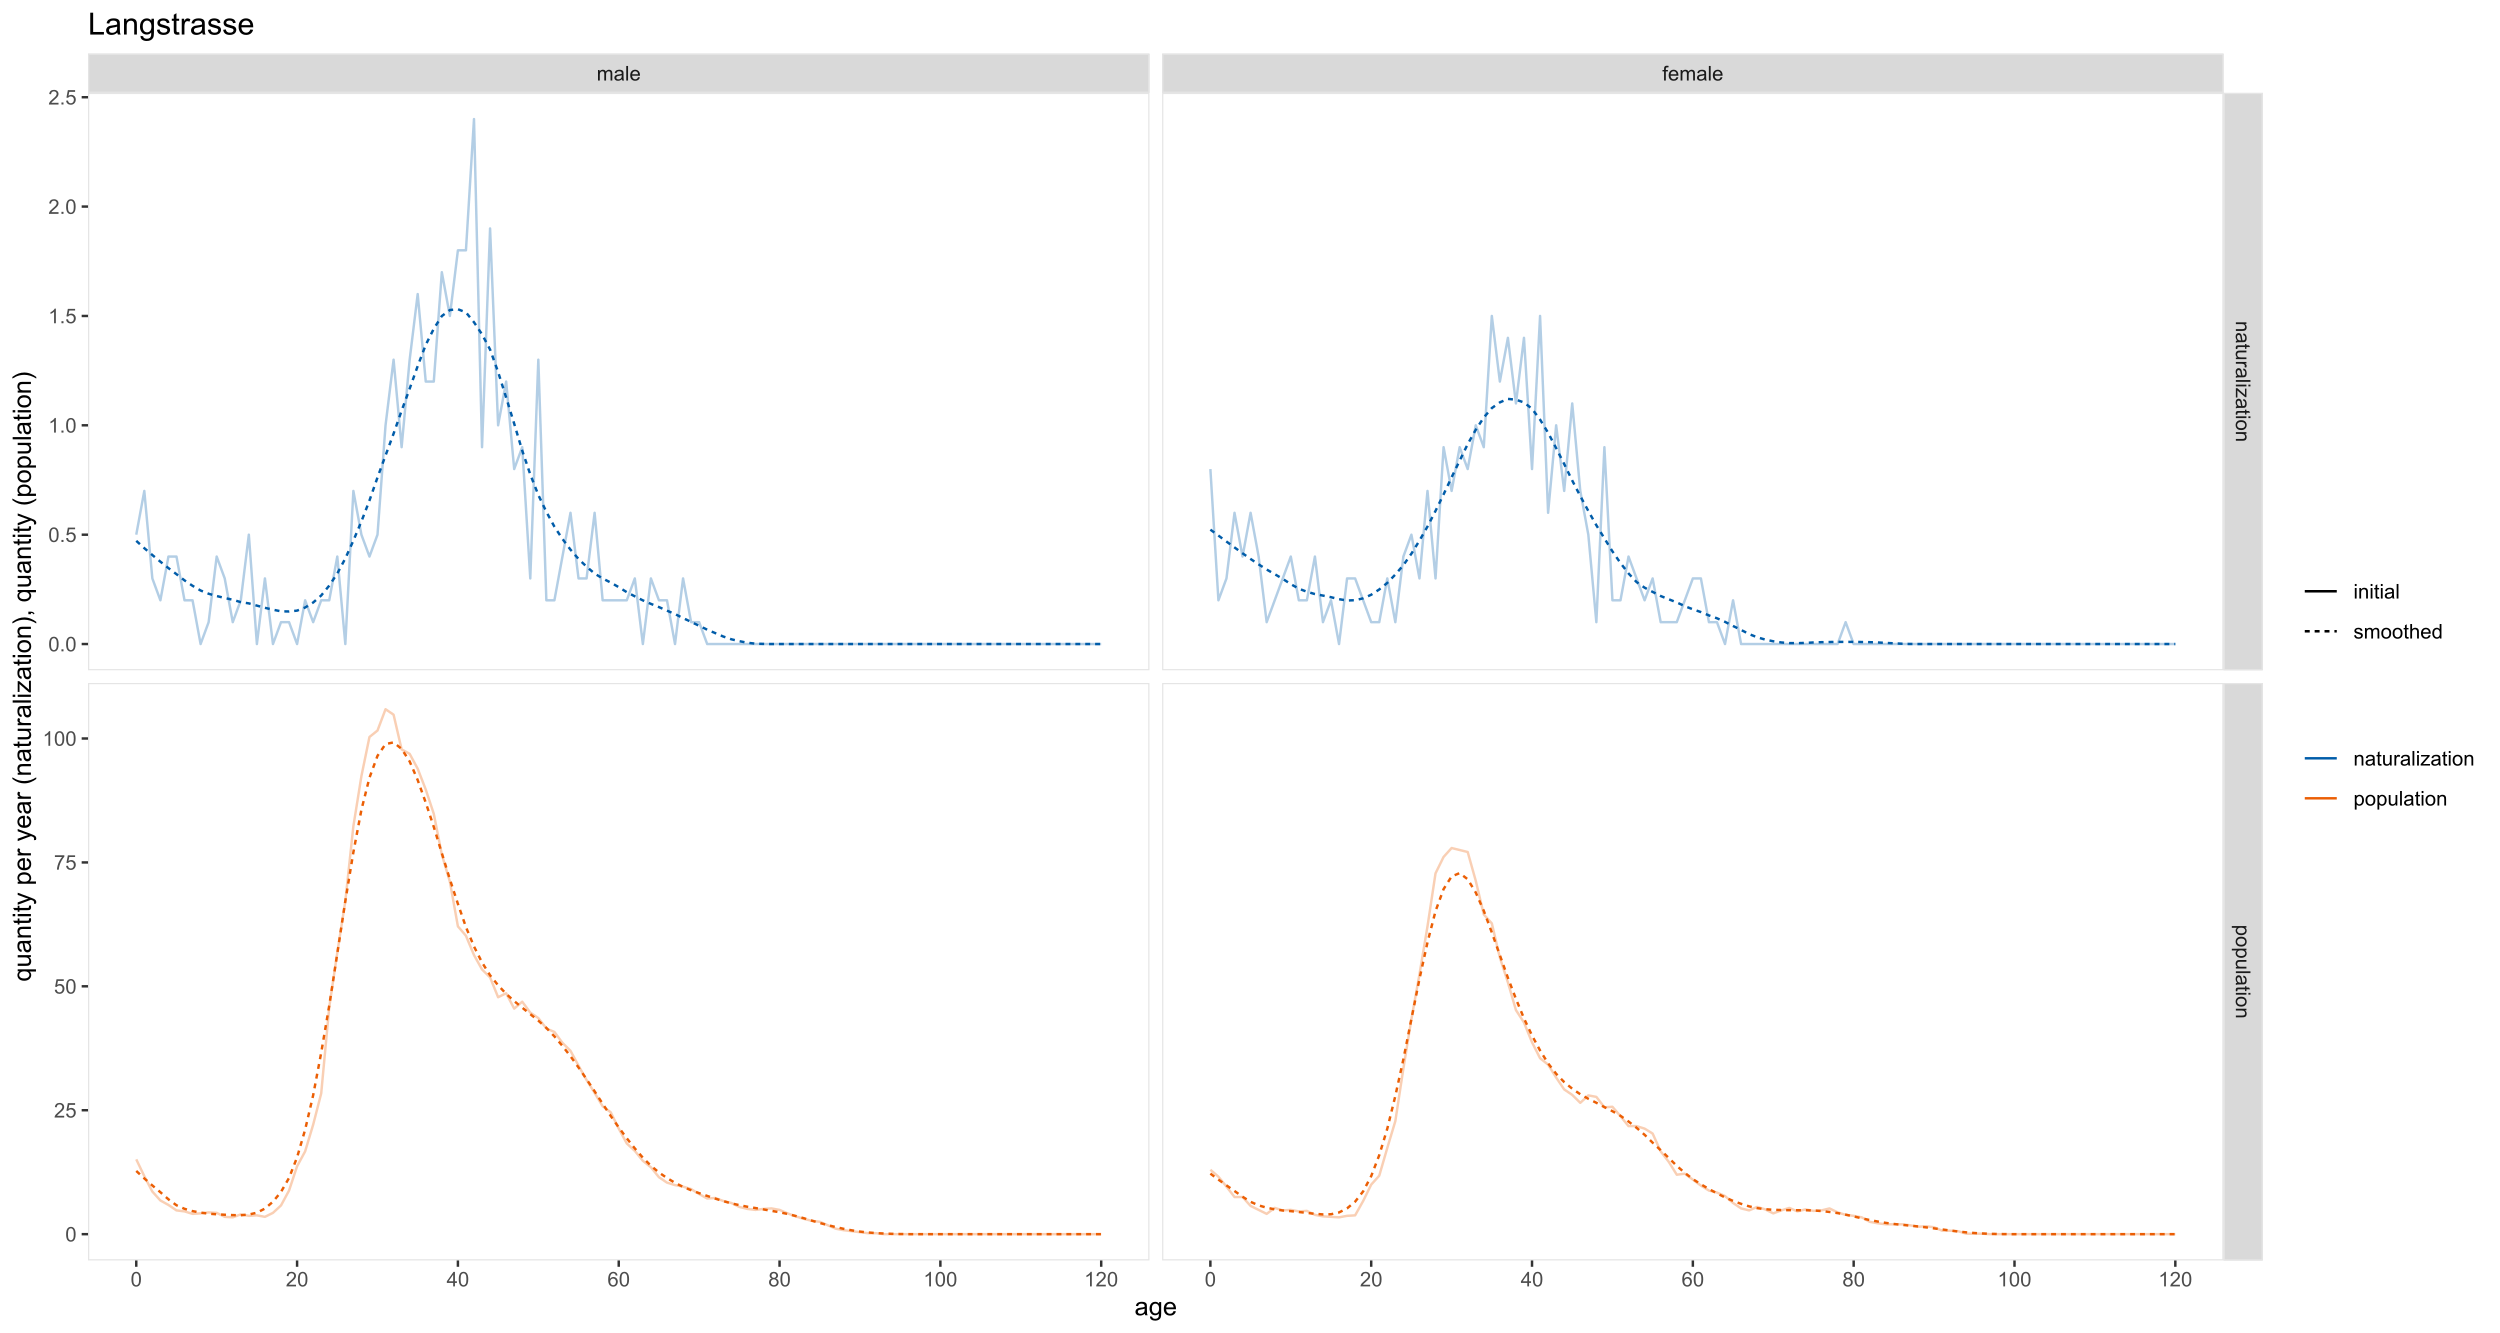 <?xml version="1.0" encoding="UTF-8"?>
<svg xmlns="http://www.w3.org/2000/svg" xmlns:xlink="http://www.w3.org/1999/xlink" width="1080pt" height="576pt" viewBox="0 0 1080 576" version="1.1">
<defs>
<g>
<symbol overflow="visible" id="glyph0-0">
<path style="stroke:none;" d="M 1.102 0 L 1.102 -5.5 L 5.5 -5.5 L 5.5 0 Z M 1.238 -0.137 L 5.363 -0.137 L 5.363 -5.363 L 1.238 -5.363 Z M 1.238 -0.137 "/>
</symbol>
<symbol overflow="visible" id="glyph0-1">
<path style="stroke:none;" d="M 0.578 0 L 0.578 -4.562 L 1.273 -4.562 L 1.273 -3.922 C 1.414 -4.141 1.605 -4.32 1.844 -4.461 C 2.078 -4.594 2.348 -4.664 2.656 -4.668 C 2.992 -4.664 3.27 -4.594 3.488 -4.457 C 3.699 -4.312 3.852 -4.117 3.945 -3.867 C 4.301 -4.398 4.773 -4.664 5.355 -4.668 C 5.805 -4.664 6.148 -4.539 6.395 -4.289 C 6.637 -4.039 6.762 -3.652 6.762 -3.133 L 6.762 0 L 5.996 0 L 5.996 -2.875 C 5.992 -3.184 5.969 -3.406 5.918 -3.543 C 5.867 -3.676 5.773 -3.785 5.645 -3.871 C 5.512 -3.953 5.359 -3.996 5.184 -3.996 C 4.859 -3.996 4.594 -3.887 4.383 -3.676 C 4.172 -3.457 4.066 -3.117 4.066 -2.652 L 4.066 0 L 3.293 0 L 3.293 -2.965 C 3.293 -3.309 3.227 -3.566 3.102 -3.738 C 2.973 -3.91 2.77 -3.996 2.484 -3.996 C 2.266 -3.996 2.062 -3.938 1.879 -3.824 C 1.691 -3.707 1.559 -3.539 1.477 -3.32 C 1.391 -3.098 1.348 -2.781 1.352 -2.367 L 1.352 0 Z M 0.578 0 "/>
</symbol>
<symbol overflow="visible" id="glyph0-2">
<path style="stroke:none;" d="M 3.559 -0.562 C 3.27 -0.32 2.996 -0.148 2.73 -0.047 C 2.465 0.051 2.18 0.098 1.879 0.102 C 1.375 0.098 0.988 -0.02 0.719 -0.266 C 0.449 -0.508 0.316 -0.82 0.316 -1.203 C 0.316 -1.422 0.367 -1.629 0.469 -1.816 C 0.57 -2 0.703 -2.148 0.871 -2.262 C 1.031 -2.371 1.215 -2.453 1.426 -2.516 C 1.574 -2.551 1.805 -2.59 2.113 -2.629 C 2.734 -2.703 3.195 -2.793 3.492 -2.895 C 3.492 -3 3.492 -3.066 3.496 -3.098 C 3.492 -3.41 3.418 -3.633 3.277 -3.766 C 3.074 -3.938 2.781 -4.023 2.398 -4.027 C 2.031 -4.023 1.762 -3.961 1.59 -3.836 C 1.414 -3.707 1.289 -3.48 1.207 -3.16 L 0.453 -3.262 C 0.516 -3.582 0.629 -3.844 0.789 -4.043 C 0.945 -4.242 1.172 -4.395 1.473 -4.504 C 1.77 -4.609 2.117 -4.664 2.508 -4.668 C 2.898 -4.664 3.215 -4.617 3.457 -4.527 C 3.699 -4.434 3.879 -4.32 3.996 -4.184 C 4.109 -4.043 4.188 -3.867 4.238 -3.656 C 4.258 -3.523 4.27 -3.285 4.273 -2.945 L 4.273 -1.914 C 4.27 -1.191 4.289 -0.734 4.324 -0.547 C 4.355 -0.352 4.418 -0.172 4.52 0 L 3.711 0 C 3.629 -0.16 3.578 -0.348 3.559 -0.562 Z M 3.492 -2.289 C 3.211 -2.172 2.789 -2.074 2.23 -2 C 1.91 -1.949 1.684 -1.898 1.555 -1.844 C 1.422 -1.785 1.32 -1.699 1.25 -1.59 C 1.176 -1.477 1.141 -1.355 1.145 -1.227 C 1.141 -1.016 1.219 -0.844 1.379 -0.707 C 1.531 -0.57 1.762 -0.504 2.062 -0.504 C 2.359 -0.504 2.621 -0.566 2.855 -0.699 C 3.086 -0.824 3.258 -1.004 3.367 -1.234 C 3.449 -1.406 3.492 -1.664 3.492 -2.008 Z M 3.492 -2.289 "/>
</symbol>
<symbol overflow="visible" id="glyph0-3">
<path style="stroke:none;" d="M 0.562 0 L 0.562 -6.301 L 1.336 -6.301 L 1.336 0 Z M 0.562 0 "/>
</symbol>
<symbol overflow="visible" id="glyph0-4">
<path style="stroke:none;" d="M 3.703 -1.469 L 4.504 -1.371 C 4.375 -0.902 4.141 -0.539 3.801 -0.285 C 3.461 -0.027 3.027 0.098 2.496 0.102 C 1.828 0.098 1.297 -0.102 0.906 -0.512 C 0.512 -0.918 0.316 -1.496 0.32 -2.242 C 0.316 -3.008 0.516 -3.605 0.914 -4.031 C 1.309 -4.453 1.82 -4.664 2.453 -4.668 C 3.059 -4.664 3.555 -4.457 3.945 -4.043 C 4.328 -3.629 4.523 -3.043 4.527 -2.289 C 4.523 -2.242 4.523 -2.176 4.523 -2.086 L 1.121 -2.086 C 1.145 -1.582 1.289 -1.195 1.547 -0.93 C 1.801 -0.66 2.117 -0.527 2.5 -0.531 C 2.781 -0.527 3.023 -0.602 3.227 -0.754 C 3.426 -0.902 3.586 -1.141 3.703 -1.469 Z M 1.164 -2.719 L 3.711 -2.719 C 3.672 -3.102 3.578 -3.387 3.422 -3.582 C 3.172 -3.879 2.852 -4.031 2.461 -4.031 C 2.105 -4.031 1.805 -3.91 1.566 -3.672 C 1.32 -3.434 1.188 -3.117 1.164 -2.719 Z M 1.164 -2.719 "/>
</symbol>
<symbol overflow="visible" id="glyph0-5">
<path style="stroke:none;" d="M 0.766 0 L 0.766 -3.961 L 0.082 -3.961 L 0.082 -4.562 L 0.766 -4.562 L 0.766 -5.047 C 0.762 -5.352 0.789 -5.582 0.848 -5.73 C 0.918 -5.93 1.047 -6.09 1.238 -6.219 C 1.422 -6.34 1.688 -6.402 2.027 -6.406 C 2.246 -6.402 2.484 -6.379 2.75 -6.328 L 2.633 -5.656 C 2.469 -5.68 2.32 -5.695 2.18 -5.699 C 1.945 -5.695 1.777 -5.645 1.68 -5.547 C 1.582 -5.445 1.535 -5.258 1.535 -4.984 L 1.535 -4.562 L 2.422 -4.562 L 2.422 -3.961 L 1.535 -3.961 L 1.535 0 Z M 0.766 0 "/>
</symbol>
<symbol overflow="visible" id="glyph0-6">
<path style="stroke:none;" d="M 0.367 -3.105 C 0.363 -3.848 0.438 -4.445 0.594 -4.902 C 0.742 -5.355 0.973 -5.707 1.277 -5.953 C 1.578 -6.199 1.957 -6.32 2.418 -6.324 C 2.754 -6.32 3.051 -6.254 3.309 -6.121 C 3.562 -5.984 3.773 -5.789 3.938 -5.531 C 4.102 -5.273 4.23 -4.961 4.328 -4.594 C 4.422 -4.227 4.469 -3.73 4.473 -3.105 C 4.469 -2.367 4.395 -1.77 4.242 -1.316 C 4.09 -0.859 3.863 -0.508 3.562 -0.262 C 3.258 -0.016 2.875 0.105 2.418 0.109 C 1.809 0.105 1.332 -0.109 0.988 -0.547 C 0.57 -1.066 0.363 -1.922 0.367 -3.105 Z M 1.16 -3.105 C 1.16 -2.07 1.281 -1.379 1.523 -1.039 C 1.766 -0.695 2.062 -0.527 2.418 -0.527 C 2.773 -0.527 3.074 -0.699 3.316 -1.043 C 3.559 -1.387 3.68 -2.074 3.68 -3.105 C 3.68 -4.145 3.559 -4.832 3.316 -5.172 C 3.074 -5.512 2.77 -5.684 2.41 -5.684 C 2.051 -5.684 1.77 -5.531 1.559 -5.234 C 1.293 -4.844 1.16 -4.137 1.16 -3.105 Z M 1.16 -3.105 "/>
</symbol>
<symbol overflow="visible" id="glyph0-7">
<path style="stroke:none;" d="M 4.43 -0.742 L 4.43 0 L 0.266 0 C 0.258 -0.188 0.289 -0.367 0.355 -0.539 C 0.461 -0.82 0.629 -1.098 0.863 -1.375 C 1.094 -1.648 1.434 -1.965 1.879 -2.328 C 2.562 -2.887 3.023 -3.332 3.266 -3.664 C 3.5 -3.988 3.621 -4.301 3.625 -4.594 C 3.621 -4.898 3.512 -5.156 3.297 -5.367 C 3.074 -5.578 2.789 -5.684 2.441 -5.684 C 2.066 -5.684 1.77 -5.57 1.547 -5.348 C 1.32 -5.125 1.207 -4.816 1.207 -4.422 L 0.414 -4.504 C 0.465 -5.094 0.668 -5.543 1.027 -5.855 C 1.379 -6.164 1.855 -6.32 2.457 -6.324 C 3.059 -6.32 3.539 -6.152 3.891 -5.82 C 4.242 -5.484 4.418 -5.07 4.422 -4.578 C 4.418 -4.32 4.367 -4.074 4.266 -3.832 C 4.164 -3.59 3.992 -3.332 3.754 -3.062 C 3.512 -2.793 3.113 -2.426 2.562 -1.957 C 2.094 -1.566 1.797 -1.301 1.664 -1.16 C 1.531 -1.02 1.422 -0.879 1.34 -0.742 Z M 4.43 -0.742 "/>
</symbol>
<symbol overflow="visible" id="glyph0-8">
<path style="stroke:none;" d="M 2.844 0 L 2.844 -1.508 L 0.113 -1.508 L 0.113 -2.219 L 2.988 -6.301 L 3.617 -6.301 L 3.617 -2.219 L 4.469 -2.219 L 4.469 -1.508 L 3.617 -1.508 L 3.617 0 Z M 2.844 -2.219 L 2.844 -5.059 L 0.871 -2.219 Z M 2.844 -2.219 "/>
</symbol>
<symbol overflow="visible" id="glyph0-9">
<path style="stroke:none;" d="M 4.379 -4.758 L 3.609 -4.695 C 3.539 -4.996 3.441 -5.219 3.316 -5.359 C 3.105 -5.574 2.848 -5.684 2.543 -5.688 C 2.297 -5.684 2.078 -5.617 1.895 -5.484 C 1.648 -5.305 1.457 -5.043 1.32 -4.703 C 1.176 -4.363 1.105 -3.879 1.102 -3.25 C 1.285 -3.531 1.512 -3.742 1.781 -3.879 C 2.051 -4.016 2.332 -4.082 2.629 -4.086 C 3.141 -4.082 3.578 -3.895 3.945 -3.516 C 4.305 -3.137 4.488 -2.645 4.492 -2.047 C 4.488 -1.648 4.402 -1.281 4.234 -0.941 C 4.062 -0.602 3.828 -0.34 3.531 -0.16 C 3.23 0.02 2.895 0.105 2.52 0.109 C 1.871 0.105 1.344 -0.129 0.941 -0.602 C 0.531 -1.074 0.328 -1.855 0.332 -2.949 C 0.328 -4.16 0.551 -5.047 1.004 -5.602 C 1.395 -6.082 1.926 -6.32 2.59 -6.324 C 3.086 -6.32 3.492 -6.184 3.809 -5.906 C 4.125 -5.629 4.312 -5.246 4.379 -4.758 Z M 1.219 -2.039 C 1.219 -1.773 1.273 -1.516 1.387 -1.273 C 1.5 -1.027 1.66 -0.844 1.863 -0.719 C 2.066 -0.59 2.277 -0.527 2.504 -0.527 C 2.828 -0.527 3.109 -0.656 3.348 -0.922 C 3.578 -1.184 3.695 -1.543 3.699 -2 C 3.695 -2.43 3.582 -2.773 3.352 -3.027 C 3.117 -3.273 2.824 -3.398 2.477 -3.402 C 2.121 -3.398 1.824 -3.273 1.582 -3.027 C 1.34 -2.773 1.219 -2.445 1.219 -2.039 Z M 1.219 -2.039 "/>
</symbol>
<symbol overflow="visible" id="glyph0-10">
<path style="stroke:none;" d="M 1.555 -3.418 C 1.23 -3.531 0.992 -3.699 0.84 -3.918 C 0.684 -4.133 0.609 -4.395 0.609 -4.699 C 0.609 -5.156 0.773 -5.539 1.102 -5.855 C 1.43 -6.164 1.867 -6.32 2.418 -6.324 C 2.969 -6.32 3.41 -6.16 3.746 -5.844 C 4.078 -5.523 4.246 -5.137 4.25 -4.68 C 4.246 -4.387 4.172 -4.133 4.02 -3.918 C 3.863 -3.699 3.629 -3.531 3.32 -3.418 C 3.707 -3.285 4 -3.082 4.203 -2.805 C 4.402 -2.52 4.504 -2.184 4.508 -1.801 C 4.504 -1.258 4.312 -0.805 3.934 -0.441 C 3.551 -0.074 3.051 0.105 2.434 0.109 C 1.809 0.105 1.309 -0.074 0.926 -0.441 C 0.543 -0.809 0.352 -1.27 0.355 -1.82 C 0.352 -2.23 0.457 -2.574 0.668 -2.852 C 0.875 -3.125 1.168 -3.312 1.555 -3.418 Z M 1.402 -4.727 C 1.398 -4.426 1.496 -4.184 1.688 -3.996 C 1.879 -3.805 2.129 -3.707 2.438 -3.711 C 2.734 -3.707 2.977 -3.801 3.168 -3.992 C 3.355 -4.176 3.449 -4.406 3.453 -4.684 C 3.449 -4.965 3.352 -5.203 3.16 -5.398 C 2.961 -5.586 2.719 -5.684 2.43 -5.688 C 2.129 -5.684 1.883 -5.59 1.691 -5.402 C 1.496 -5.215 1.398 -4.988 1.402 -4.727 Z M 1.152 -1.816 C 1.148 -1.598 1.199 -1.383 1.309 -1.176 C 1.41 -0.969 1.566 -0.809 1.773 -0.695 C 1.98 -0.582 2.203 -0.527 2.441 -0.527 C 2.809 -0.527 3.113 -0.645 3.355 -0.883 C 3.594 -1.121 3.715 -1.426 3.719 -1.793 C 3.715 -2.164 3.59 -2.469 3.344 -2.715 C 3.094 -2.957 2.785 -3.082 2.414 -3.082 C 2.051 -3.082 1.75 -2.961 1.512 -2.719 C 1.27 -2.477 1.148 -2.176 1.152 -1.816 Z M 1.152 -1.816 "/>
</symbol>
<symbol overflow="visible" id="glyph0-11">
<path style="stroke:none;" d="M 3.277 0 L 2.504 0 L 2.504 -4.93 C 2.316 -4.75 2.074 -4.574 1.773 -4.395 C 1.469 -4.215 1.195 -4.082 0.957 -3.996 L 0.957 -4.742 C 1.387 -4.941 1.766 -5.188 2.09 -5.48 C 2.414 -5.77 2.645 -6.051 2.781 -6.324 L 3.277 -6.324 Z M 3.277 0 "/>
</symbol>
<symbol overflow="visible" id="glyph0-12">
<path style="stroke:none;" d="M 0.801 0 L 0.801 -0.883 L 1.68 -0.883 L 1.68 0 Z M 0.801 0 "/>
</symbol>
<symbol overflow="visible" id="glyph0-13">
<path style="stroke:none;" d="M 0.367 -1.648 L 1.176 -1.719 C 1.234 -1.32 1.375 -1.023 1.594 -0.824 C 1.812 -0.625 2.078 -0.527 2.391 -0.527 C 2.762 -0.527 3.074 -0.668 3.336 -0.949 C 3.59 -1.23 3.719 -1.602 3.723 -2.066 C 3.719 -2.504 3.594 -2.852 3.348 -3.109 C 3.098 -3.363 2.773 -3.492 2.375 -3.492 C 2.125 -3.492 1.902 -3.434 1.703 -3.32 C 1.5 -3.207 1.344 -3.062 1.23 -2.883 L 0.504 -2.977 L 1.113 -6.215 L 4.246 -6.215 L 4.246 -5.473 L 1.73 -5.473 L 1.391 -3.781 C 1.766 -4.039 2.164 -4.172 2.582 -4.176 C 3.129 -4.172 3.594 -3.98 3.973 -3.605 C 4.352 -3.223 4.539 -2.734 4.543 -2.137 C 4.539 -1.562 4.375 -1.07 4.043 -0.656 C 3.637 -0.148 3.086 0.105 2.391 0.109 C 1.816 0.105 1.348 -0.051 0.984 -0.371 C 0.621 -0.691 0.414 -1.117 0.367 -1.648 Z M 0.367 -1.648 "/>
</symbol>
<symbol overflow="visible" id="glyph0-14">
<path style="stroke:none;" d="M 0.418 -5.473 L 0.418 -6.219 L 4.496 -6.219 L 4.496 -5.617 C 4.09 -5.188 3.691 -4.621 3.301 -3.914 C 2.902 -3.203 2.602 -2.473 2.391 -1.73 C 2.234 -1.199 2.133 -0.625 2.094 0 L 1.297 0 C 1.305 -0.492 1.402 -1.09 1.59 -1.793 C 1.773 -2.496 2.043 -3.172 2.391 -3.824 C 2.738 -4.477 3.109 -5.027 3.504 -5.473 Z M 0.418 -5.473 "/>
</symbol>
<symbol overflow="visible" id="glyph0-15">
<path style="stroke:none;" d="M 0.586 -5.41 L 0.586 -6.301 L 1.359 -6.301 L 1.359 -5.41 Z M 0.586 0 L 0.586 -4.562 L 1.359 -4.562 L 1.359 0 Z M 0.586 0 "/>
</symbol>
<symbol overflow="visible" id="glyph0-16">
<path style="stroke:none;" d="M 0.578 0 L 0.578 -4.562 L 1.277 -4.562 L 1.277 -3.914 C 1.609 -4.414 2.09 -4.664 2.727 -4.668 C 3 -4.664 3.254 -4.613 3.484 -4.52 C 3.715 -4.418 3.887 -4.289 4.004 -4.129 C 4.113 -3.969 4.195 -3.777 4.246 -3.559 C 4.273 -3.41 4.289 -3.16 4.289 -2.805 L 4.289 0 L 3.516 0 L 3.516 -2.777 C 3.516 -3.09 3.484 -3.324 3.426 -3.484 C 3.363 -3.637 3.258 -3.762 3.105 -3.855 C 2.949 -3.949 2.77 -3.996 2.566 -3.996 C 2.234 -3.996 1.949 -3.891 1.711 -3.68 C 1.469 -3.469 1.348 -3.07 1.352 -2.492 L 1.352 0 Z M 0.578 0 "/>
</symbol>
<symbol overflow="visible" id="glyph0-17">
<path style="stroke:none;" d="M 2.27 -0.691 L 2.379 -0.008 C 2.16 0.039 1.965 0.059 1.797 0.059 C 1.512 0.059 1.293 0.016 1.141 -0.074 C 0.984 -0.16 0.875 -0.277 0.816 -0.422 C 0.75 -0.566 0.719 -0.871 0.723 -1.336 L 0.723 -3.961 L 0.156 -3.961 L 0.156 -4.562 L 0.723 -4.562 L 0.723 -5.695 L 1.492 -6.156 L 1.492 -4.562 L 2.27 -4.562 L 2.27 -3.961 L 1.492 -3.961 L 1.492 -1.293 C 1.488 -1.07 1.5 -0.93 1.531 -0.867 C 1.555 -0.805 1.602 -0.754 1.664 -0.715 C 1.727 -0.676 1.812 -0.656 1.93 -0.66 C 2.012 -0.656 2.125 -0.668 2.27 -0.691 Z M 2.27 -0.691 "/>
</symbol>
<symbol overflow="visible" id="glyph0-18">
<path style="stroke:none;" d="M 0.27 -1.363 L 1.035 -1.484 C 1.078 -1.172 1.199 -0.938 1.395 -0.777 C 1.59 -0.609 1.863 -0.527 2.219 -0.531 C 2.57 -0.527 2.832 -0.602 3.008 -0.75 C 3.176 -0.895 3.262 -1.062 3.266 -1.258 C 3.262 -1.43 3.188 -1.566 3.039 -1.672 C 2.93 -1.734 2.664 -1.824 2.246 -1.934 C 1.676 -2.074 1.285 -2.195 1.066 -2.305 C 0.848 -2.406 0.68 -2.551 0.566 -2.738 C 0.453 -2.918 0.398 -3.125 0.398 -3.352 C 0.398 -3.555 0.445 -3.742 0.539 -3.914 C 0.633 -4.086 0.758 -4.23 0.918 -4.348 C 1.039 -4.434 1.203 -4.508 1.41 -4.574 C 1.617 -4.633 1.84 -4.664 2.078 -4.668 C 2.434 -4.664 2.75 -4.613 3.023 -4.512 C 3.293 -4.406 3.492 -4.266 3.621 -4.09 C 3.75 -3.914 3.84 -3.68 3.891 -3.387 L 3.133 -3.281 C 3.098 -3.516 2.996 -3.699 2.832 -3.832 C 2.664 -3.965 2.434 -4.031 2.137 -4.031 C 1.777 -4.031 1.523 -3.973 1.375 -3.855 C 1.223 -3.738 1.148 -3.598 1.148 -3.441 C 1.148 -3.34 1.18 -3.25 1.242 -3.172 C 1.305 -3.086 1.402 -3.02 1.539 -2.965 C 1.613 -2.934 1.84 -2.867 2.223 -2.766 C 2.766 -2.617 3.148 -2.496 3.367 -2.406 C 3.582 -2.312 3.75 -2.176 3.875 -2 C 3.996 -1.82 4.059 -1.602 4.062 -1.34 C 4.059 -1.078 3.984 -0.836 3.836 -0.609 C 3.684 -0.383 3.465 -0.207 3.184 -0.082 C 2.895 0.039 2.574 0.098 2.223 0.102 C 1.625 0.098 1.172 -0.02 0.863 -0.266 C 0.551 -0.508 0.355 -0.875 0.27 -1.363 Z M 0.27 -1.363 "/>
</symbol>
<symbol overflow="visible" id="glyph0-19">
<path style="stroke:none;" d="M 0.293 -2.281 C 0.293 -3.125 0.527 -3.754 0.996 -4.16 C 1.387 -4.496 1.863 -4.664 2.434 -4.668 C 3.059 -4.664 3.57 -4.457 3.969 -4.051 C 4.363 -3.637 4.562 -3.07 4.566 -2.348 C 4.562 -1.758 4.477 -1.297 4.301 -0.961 C 4.125 -0.625 3.867 -0.363 3.535 -0.176 C 3.195 0.008 2.828 0.098 2.434 0.102 C 1.789 0.098 1.273 -0.102 0.883 -0.512 C 0.488 -0.918 0.293 -1.508 0.293 -2.281 Z M 1.086 -2.281 C 1.082 -1.695 1.211 -1.258 1.469 -0.969 C 1.723 -0.672 2.043 -0.527 2.434 -0.531 C 2.812 -0.527 3.133 -0.672 3.391 -0.969 C 3.645 -1.258 3.773 -1.707 3.773 -2.309 C 3.773 -2.871 3.645 -3.297 3.387 -3.59 C 3.129 -3.879 2.809 -4.023 2.434 -4.027 C 2.043 -4.023 1.723 -3.879 1.469 -3.594 C 1.211 -3.301 1.082 -2.863 1.086 -2.281 Z M 1.086 -2.281 "/>
</symbol>
<symbol overflow="visible" id="glyph0-20">
<path style="stroke:none;" d="M 0.578 0 L 0.578 -6.301 L 1.352 -6.301 L 1.352 -4.039 C 1.711 -4.453 2.168 -4.664 2.719 -4.668 C 3.055 -4.664 3.348 -4.598 3.602 -4.465 C 3.848 -4.332 4.027 -4.148 4.137 -3.914 C 4.242 -3.68 4.293 -3.336 4.297 -2.891 L 4.297 0 L 3.523 0 L 3.523 -2.891 C 3.52 -3.273 3.438 -3.555 3.27 -3.734 C 3.102 -3.906 2.863 -3.996 2.562 -4 C 2.328 -3.996 2.113 -3.938 1.914 -3.82 C 1.711 -3.703 1.566 -3.543 1.48 -3.34 C 1.391 -3.137 1.348 -2.855 1.352 -2.496 L 1.352 0 Z M 0.578 0 "/>
</symbol>
<symbol overflow="visible" id="glyph0-21">
<path style="stroke:none;" d="M 3.539 0 L 3.539 -0.574 C 3.25 -0.125 2.824 0.098 2.266 0.102 C 1.898 0.098 1.562 0 1.262 -0.199 C 0.953 -0.398 0.719 -0.676 0.551 -1.039 C 0.383 -1.395 0.297 -1.809 0.301 -2.277 C 0.297 -2.73 0.375 -3.145 0.527 -3.516 C 0.68 -3.887 0.906 -4.172 1.211 -4.371 C 1.512 -4.566 1.852 -4.664 2.23 -4.668 C 2.5 -4.664 2.746 -4.605 2.965 -4.492 C 3.18 -4.375 3.352 -4.223 3.488 -4.039 L 3.488 -6.301 L 4.258 -6.301 L 4.258 0 Z M 1.094 -2.277 C 1.09 -1.691 1.215 -1.254 1.465 -0.965 C 1.711 -0.672 2 -0.527 2.336 -0.531 C 2.672 -0.527 2.961 -0.664 3.199 -0.945 C 3.434 -1.219 3.551 -1.641 3.555 -2.211 C 3.551 -2.832 3.43 -3.293 3.191 -3.586 C 2.949 -3.879 2.652 -4.023 2.305 -4.027 C 1.957 -4.023 1.672 -3.883 1.441 -3.605 C 1.207 -3.32 1.09 -2.879 1.094 -2.277 Z M 1.094 -2.277 "/>
</symbol>
<symbol overflow="visible" id="glyph0-22">
<path style="stroke:none;" d="M 3.57 0 L 3.57 -0.672 C 3.211 -0.156 2.73 0.098 2.121 0.102 C 1.852 0.098 1.598 0.051 1.367 -0.051 C 1.133 -0.152 0.961 -0.281 0.848 -0.441 C 0.734 -0.594 0.656 -0.785 0.609 -1.016 C 0.578 -1.164 0.562 -1.406 0.562 -1.734 L 0.562 -4.562 L 1.336 -4.562 L 1.336 -2.031 C 1.336 -1.625 1.352 -1.352 1.383 -1.215 C 1.43 -1.008 1.531 -0.848 1.691 -0.734 C 1.848 -0.617 2.043 -0.562 2.277 -0.562 C 2.508 -0.562 2.727 -0.621 2.93 -0.738 C 3.133 -0.855 3.273 -1.016 3.359 -1.227 C 3.441 -1.43 3.484 -1.727 3.488 -2.117 L 3.488 -4.562 L 4.262 -4.562 L 4.262 0 Z M 3.57 0 "/>
</symbol>
<symbol overflow="visible" id="glyph0-23">
<path style="stroke:none;" d="M 0.57 0 L 0.57 -4.562 L 1.266 -4.562 L 1.266 -3.871 C 1.445 -4.191 1.609 -4.406 1.758 -4.512 C 1.906 -4.613 2.07 -4.664 2.258 -4.668 C 2.516 -4.664 2.781 -4.582 3.051 -4.418 L 2.785 -3.699 C 2.59 -3.809 2.402 -3.867 2.219 -3.867 C 2.047 -3.867 1.895 -3.816 1.762 -3.715 C 1.625 -3.613 1.527 -3.473 1.473 -3.293 C 1.383 -3.016 1.34 -2.715 1.344 -2.391 L 1.344 0 Z M 0.57 0 "/>
</symbol>
<symbol overflow="visible" id="glyph0-24">
<path style="stroke:none;" d="M 0.172 0 L 0.172 -0.629 L 3.078 -3.961 C 2.742 -3.945 2.453 -3.938 2.203 -3.938 L 0.344 -3.938 L 0.344 -4.562 L 4.074 -4.562 L 4.074 -4.051 L 1.602 -1.156 L 1.125 -0.629 C 1.469 -0.648 1.793 -0.66 2.102 -0.664 L 4.211 -0.664 L 4.211 0 Z M 0.172 0 "/>
</symbol>
<symbol overflow="visible" id="glyph0-25">
<path style="stroke:none;" d="M 0.578 1.75 L 0.578 -4.562 L 1.285 -4.562 L 1.285 -3.969 C 1.449 -4.199 1.637 -4.375 1.848 -4.492 C 2.051 -4.605 2.305 -4.664 2.609 -4.668 C 2.992 -4.664 3.336 -4.562 3.637 -4.367 C 3.934 -4.164 4.16 -3.883 4.312 -3.516 C 4.465 -3.148 4.539 -2.746 4.543 -2.316 C 4.539 -1.848 4.457 -1.43 4.289 -1.055 C 4.121 -0.68 3.875 -0.391 3.559 -0.195 C 3.238 0.004 2.902 0.098 2.551 0.102 C 2.289 0.098 2.059 0.047 1.855 -0.059 C 1.648 -0.168 1.48 -0.305 1.352 -0.473 L 1.352 1.75 Z M 1.281 -2.258 C 1.277 -1.664 1.395 -1.23 1.637 -0.953 C 1.871 -0.668 2.16 -0.527 2.5 -0.531 C 2.84 -0.527 3.133 -0.672 3.383 -0.969 C 3.625 -1.258 3.75 -1.711 3.75 -2.32 C 3.75 -2.898 3.629 -3.332 3.391 -3.625 C 3.152 -3.914 2.867 -4.059 2.535 -4.062 C 2.203 -4.059 1.91 -3.906 1.66 -3.598 C 1.402 -3.289 1.277 -2.84 1.281 -2.258 Z M 1.281 -2.258 "/>
</symbol>
<symbol overflow="visible" id="glyph1-0">
<path style="stroke:none;" d="M 0 1.102 L 5.5 1.102 L 5.5 5.5 L 0 5.5 Z M 0.137 1.238 L 0.137 5.363 L 5.363 5.363 L 5.363 1.238 Z M 0.137 1.238 "/>
</symbol>
<symbol overflow="visible" id="glyph1-1">
<path style="stroke:none;" d="M 0 0.578 L 4.562 0.578 L 4.562 1.277 L 3.914 1.277 C 4.414 1.609 4.664 2.09 4.668 2.727 C 4.664 3 4.613 3.254 4.52 3.484 C 4.418 3.715 4.289 3.887 4.129 4.004 C 3.969 4.113 3.777 4.195 3.559 4.246 C 3.41 4.273 3.16 4.289 2.805 4.289 L 0 4.289 L 0 3.516 L 2.777 3.516 C 3.09 3.516 3.324 3.484 3.484 3.426 C 3.637 3.363 3.762 3.258 3.855 3.105 C 3.949 2.949 3.996 2.77 3.996 2.566 C 3.996 2.234 3.891 1.949 3.68 1.711 C 3.469 1.469 3.07 1.348 2.492 1.352 L 0 1.352 Z M 0 0.578 "/>
</symbol>
<symbol overflow="visible" id="glyph1-2">
<path style="stroke:none;" d="M 0.562 3.559 C 0.32 3.27 0.148 2.996 0.047 2.73 C -0.051 2.465 -0.098 2.18 -0.102 1.879 C -0.098 1.375 0.02 0.988 0.266 0.719 C 0.508 0.449 0.82 0.316 1.203 0.316 C 1.422 0.316 1.629 0.367 1.816 0.469 C 2 0.57 2.148 0.703 2.262 0.867 C 2.371 1.031 2.453 1.215 2.516 1.426 C 2.551 1.574 2.59 1.805 2.629 2.113 C 2.703 2.734 2.793 3.195 2.895 3.492 C 3 3.492 3.066 3.492 3.098 3.496 C 3.41 3.492 3.633 3.418 3.766 3.277 C 3.938 3.074 4.023 2.781 4.027 2.398 C 4.023 2.031 3.961 1.762 3.836 1.59 C 3.707 1.414 3.48 1.289 3.16 1.207 L 3.262 0.449 C 3.582 0.516 3.844 0.629 4.043 0.789 C 4.242 0.945 4.395 1.172 4.504 1.473 C 4.609 1.77 4.664 2.117 4.668 2.508 C 4.664 2.898 4.617 3.215 4.527 3.457 C 4.434 3.699 4.32 3.879 4.184 3.996 C 4.043 4.109 3.867 4.188 3.656 4.238 C 3.523 4.258 3.285 4.27 2.945 4.273 L 1.914 4.273 C 1.191 4.27 0.734 4.289 0.547 4.324 C 0.352 4.355 0.172 4.418 0 4.52 L 0 3.711 C 0.16 3.629 0.348 3.578 0.562 3.559 Z M 2.289 3.492 C 2.172 3.211 2.074 2.789 2 2.23 C 1.949 1.91 1.898 1.684 1.844 1.555 C 1.785 1.422 1.699 1.32 1.59 1.25 C 1.477 1.176 1.355 1.141 1.227 1.145 C 1.016 1.141 0.844 1.219 0.707 1.379 C 0.57 1.531 0.504 1.762 0.504 2.062 C 0.504 2.359 0.566 2.621 0.699 2.855 C 0.824 3.086 1.004 3.258 1.234 3.367 C 1.406 3.449 1.664 3.492 2.008 3.492 Z M 2.289 3.492 "/>
</symbol>
<symbol overflow="visible" id="glyph1-3">
<path style="stroke:none;" d="M 0.691 2.27 L 0.008 2.379 C -0.039 2.16 -0.059 1.965 -0.059 1.797 C -0.059 1.512 -0.016 1.293 0.074 1.141 C 0.16 0.984 0.277 0.875 0.422 0.816 C 0.566 0.75 0.871 0.719 1.336 0.723 L 3.961 0.723 L 3.961 0.156 L 4.562 0.156 L 4.562 0.723 L 5.695 0.723 L 6.156 1.492 L 4.562 1.492 L 4.562 2.27 L 3.961 2.27 L 3.961 1.492 L 1.293 1.492 C 1.07 1.488 0.93 1.5 0.867 1.531 C 0.805 1.555 0.754 1.602 0.715 1.664 C 0.676 1.727 0.656 1.812 0.66 1.93 C 0.656 2.012 0.668 2.125 0.691 2.27 Z M 0.691 2.27 "/>
</symbol>
<symbol overflow="visible" id="glyph1-4">
<path style="stroke:none;" d="M 0 3.57 L 0.672 3.57 C 0.156 3.211 -0.098 2.73 -0.102 2.121 C -0.098 1.852 -0.051 1.598 0.051 1.367 C 0.152 1.133 0.281 0.961 0.441 0.848 C 0.594 0.734 0.785 0.656 1.016 0.609 C 1.164 0.578 1.406 0.562 1.734 0.562 L 4.562 0.562 L 4.562 1.336 L 2.031 1.336 C 1.625 1.336 1.352 1.352 1.215 1.383 C 1.008 1.43 0.848 1.531 0.734 1.691 C 0.617 1.848 0.562 2.043 0.562 2.277 C 0.562 2.508 0.621 2.727 0.738 2.93 C 0.855 3.133 1.016 3.273 1.227 3.359 C 1.43 3.441 1.727 3.484 2.117 3.488 L 4.562 3.488 L 4.562 4.262 L 0 4.262 Z M 0 3.57 "/>
</symbol>
<symbol overflow="visible" id="glyph1-5">
<path style="stroke:none;" d="M 0 0.57 L 4.562 0.57 L 4.562 1.266 L 3.871 1.266 C 4.191 1.445 4.406 1.609 4.512 1.758 C 4.613 1.906 4.664 2.07 4.668 2.254 C 4.664 2.516 4.582 2.781 4.418 3.051 L 3.699 2.785 C 3.809 2.59 3.867 2.402 3.867 2.219 C 3.867 2.047 3.816 1.895 3.715 1.762 C 3.613 1.625 3.473 1.527 3.293 1.473 C 3.016 1.383 2.715 1.34 2.391 1.344 L 0 1.344 Z M 0 0.57 "/>
</symbol>
<symbol overflow="visible" id="glyph1-6">
<path style="stroke:none;" d="M 0 0.562 L 6.301 0.562 L 6.301 1.336 L 0 1.336 Z M 0 0.562 "/>
</symbol>
<symbol overflow="visible" id="glyph1-7">
<path style="stroke:none;" d="M 5.41 0.586 L 6.301 0.586 L 6.301 1.359 L 5.41 1.359 Z M 0 0.586 L 4.562 0.586 L 4.562 1.359 L 0 1.359 Z M 0 0.586 "/>
</symbol>
<symbol overflow="visible" id="glyph1-8">
<path style="stroke:none;" d="M 0 0.172 L 0.629 0.172 L 3.961 3.078 C 3.945 2.742 3.938 2.453 3.938 2.203 L 3.938 0.344 L 4.562 0.344 L 4.562 4.074 L 4.051 4.074 L 1.156 1.602 L 0.629 1.125 C 0.652 1.469 0.668 1.793 0.668 2.102 L 0.668 4.211 L 0 4.211 Z M 0 0.172 "/>
</symbol>
<symbol overflow="visible" id="glyph1-9">
<path style="stroke:none;" d="M 2.281 0.293 C 3.125 0.293 3.754 0.527 4.16 0.996 C 4.496 1.387 4.664 1.863 4.668 2.434 C 4.664 3.059 4.457 3.57 4.051 3.969 C 3.637 4.363 3.07 4.562 2.348 4.566 C 1.758 4.562 1.297 4.477 0.961 4.301 C 0.625 4.125 0.363 3.867 0.176 3.535 C -0.008 3.195 -0.098 2.828 -0.102 2.434 C -0.098 1.789 0.102 1.273 0.512 0.883 C 0.918 0.488 1.508 0.293 2.281 0.293 Z M 2.281 1.086 C 1.695 1.082 1.258 1.211 0.969 1.469 C 0.672 1.723 0.527 2.043 0.531 2.434 C 0.527 2.812 0.672 3.133 0.969 3.391 C 1.258 3.645 1.707 3.773 2.309 3.773 C 2.871 3.773 3.297 3.645 3.59 3.387 C 3.879 3.129 4.023 2.809 4.027 2.434 C 4.023 2.043 3.879 1.723 3.594 1.469 C 3.301 1.211 2.863 1.082 2.281 1.086 Z M 2.281 1.086 "/>
</symbol>
<symbol overflow="visible" id="glyph1-10">
<path style="stroke:none;" d="M -1.75 0.582 L 4.562 0.578 L 4.562 1.285 L 3.969 1.285 C 4.199 1.449 4.375 1.637 4.492 1.848 C 4.605 2.051 4.664 2.305 4.668 2.609 C 4.664 2.992 4.562 3.336 4.367 3.637 C 4.164 3.934 3.883 4.16 3.516 4.312 C 3.148 4.465 2.746 4.539 2.316 4.543 C 1.848 4.539 1.43 4.457 1.055 4.289 C 0.68 4.121 0.391 3.875 0.195 3.559 C -0.004 3.238 -0.098 2.902 -0.102 2.551 C -0.098 2.289 -0.047 2.059 0.059 1.855 C 0.168 1.648 0.305 1.48 0.473 1.352 L -1.75 1.352 Z M 2.258 1.281 C 1.664 1.277 1.23 1.395 0.953 1.637 C 0.668 1.871 0.527 2.16 0.531 2.5 C 0.527 2.84 0.672 3.133 0.969 3.383 C 1.258 3.625 1.711 3.75 2.32 3.75 C 2.898 3.75 3.332 3.629 3.625 3.391 C 3.914 3.152 4.059 2.867 4.062 2.535 C 4.059 2.203 3.906 1.91 3.598 1.66 C 3.289 1.402 2.84 1.277 2.258 1.281 Z M 2.258 1.281 "/>
</symbol>
<symbol overflow="visible" id="glyph2-0">
<path style="stroke:none;" d="M 1.375 0 L 1.375 -6.875 L 6.875 -6.875 L 6.875 0 Z M 1.547 -0.172 L 6.703 -0.172 L 6.703 -6.703 L 1.547 -6.703 Z M 1.547 -0.172 "/>
</symbol>
<symbol overflow="visible" id="glyph2-1">
<path style="stroke:none;" d="M 4.445 -0.703 C 4.086 -0.398 3.742 -0.184 3.414 -0.059 C 3.082 0.066 2.727 0.129 2.348 0.129 C 1.719 0.129 1.238 -0.023 0.902 -0.328 C 0.566 -0.633 0.398 -1.023 0.398 -1.504 C 0.398 -1.781 0.461 -2.035 0.586 -2.27 C 0.711 -2.496 0.875 -2.684 1.086 -2.824 C 1.289 -2.965 1.523 -3.07 1.781 -3.141 C 1.969 -3.191 2.254 -3.238 2.641 -3.289 C 3.418 -3.375 3.992 -3.488 4.367 -3.621 C 4.367 -3.754 4.371 -3.836 4.371 -3.871 C 4.371 -4.266 4.277 -4.543 4.098 -4.703 C 3.848 -4.918 3.48 -5.027 2.996 -5.031 C 2.539 -5.027 2.203 -4.949 1.988 -4.793 C 1.77 -4.633 1.609 -4.352 1.508 -3.949 L 0.562 -4.078 C 0.648 -4.48 0.789 -4.805 0.988 -5.055 C 1.184 -5.301 1.469 -5.492 1.844 -5.629 C 2.215 -5.762 2.645 -5.828 3.137 -5.832 C 3.621 -5.828 4.02 -5.773 4.324 -5.66 C 4.629 -5.543 4.852 -5.398 4.996 -5.227 C 5.137 -5.055 5.238 -4.836 5.297 -4.57 C 5.328 -4.406 5.344 -4.109 5.344 -3.68 L 5.344 -2.391 C 5.344 -1.492 5.363 -0.922 5.406 -0.684 C 5.445 -0.445 5.527 -0.219 5.648 0 L 4.641 0 C 4.539 -0.199 4.473 -0.434 4.445 -0.703 Z M 4.367 -2.863 C 4.012 -2.719 3.488 -2.598 2.789 -2.496 C 2.391 -2.438 2.105 -2.371 1.941 -2.301 C 1.773 -2.227 1.648 -2.121 1.562 -1.988 C 1.473 -1.848 1.43 -1.695 1.43 -1.531 C 1.43 -1.27 1.527 -1.055 1.723 -0.887 C 1.918 -0.711 2.203 -0.625 2.578 -0.629 C 2.949 -0.625 3.277 -0.707 3.57 -0.871 C 3.859 -1.031 4.074 -1.254 4.211 -1.543 C 4.312 -1.754 4.363 -2.078 4.367 -2.508 Z M 4.367 -2.863 "/>
</symbol>
<symbol overflow="visible" id="glyph2-2">
<path style="stroke:none;" d="M 0.547 0.473 L 1.488 0.613 C 1.527 0.898 1.637 1.109 1.816 1.246 C 2.055 1.422 2.379 1.512 2.797 1.516 C 3.242 1.512 3.59 1.422 3.832 1.246 C 4.074 1.062 4.238 0.812 4.328 0.492 C 4.379 0.297 4.402 -0.113 4.398 -0.746 C 3.973 -0.246 3.445 0 2.82 0 C 2.031 0 1.426 -0.281 1 -0.848 C 0.566 -1.41 0.352 -2.09 0.355 -2.883 C 0.352 -3.426 0.449 -3.926 0.648 -4.391 C 0.844 -4.848 1.129 -5.203 1.504 -5.457 C 1.875 -5.703 2.316 -5.828 2.824 -5.832 C 3.496 -5.828 4.051 -5.559 4.492 -5.016 L 4.492 -5.703 L 5.383 -5.703 L 5.383 -0.773 C 5.379 0.113 5.289 0.742 5.109 1.113 C 4.93 1.484 4.641 1.777 4.25 1.992 C 3.855 2.207 3.375 2.312 2.805 2.316 C 2.121 2.312 1.57 2.16 1.152 1.855 C 0.734 1.547 0.531 1.086 0.547 0.473 Z M 1.348 -2.953 C 1.348 -2.203 1.496 -1.656 1.793 -1.316 C 2.09 -0.969 2.461 -0.797 2.91 -0.801 C 3.352 -0.797 3.723 -0.969 4.027 -1.312 C 4.324 -1.656 4.477 -2.191 4.48 -2.922 C 4.477 -3.617 4.32 -4.145 4.016 -4.5 C 3.703 -4.852 3.332 -5.027 2.895 -5.031 C 2.465 -5.027 2.098 -4.852 1.797 -4.508 C 1.496 -4.156 1.348 -3.641 1.348 -2.953 Z M 1.348 -2.953 "/>
</symbol>
<symbol overflow="visible" id="glyph2-3">
<path style="stroke:none;" d="M 4.629 -1.836 L 5.629 -1.715 C 5.469 -1.125 5.176 -0.672 4.75 -0.352 C 4.324 -0.031 3.781 0.129 3.121 0.129 C 2.281 0.129 1.617 -0.125 1.133 -0.641 C 0.641 -1.152 0.398 -1.875 0.402 -2.805 C 0.398 -3.762 0.645 -4.504 1.145 -5.035 C 1.637 -5.562 2.277 -5.828 3.066 -5.832 C 3.824 -5.828 4.449 -5.57 4.934 -5.051 C 5.418 -4.531 5.66 -3.801 5.66 -2.863 C 5.66 -2.805 5.656 -2.719 5.656 -2.605 L 1.402 -2.605 C 1.434 -1.977 1.613 -1.496 1.934 -1.164 C 2.25 -0.828 2.645 -0.66 3.125 -0.664 C 3.477 -0.66 3.781 -0.754 4.031 -0.945 C 4.281 -1.129 4.48 -1.426 4.629 -1.836 Z M 1.457 -3.398 L 4.641 -3.398 C 4.598 -3.879 4.473 -4.238 4.273 -4.48 C 3.961 -4.852 3.562 -5.039 3.078 -5.039 C 2.629 -5.039 2.258 -4.891 1.957 -4.594 C 1.652 -4.297 1.484 -3.898 1.457 -3.398 Z M 1.457 -3.398 "/>
</symbol>
<symbol overflow="visible" id="glyph3-0">
<path style="stroke:none;" d="M 0 -1.375 L -6.875 -1.375 L -6.875 -6.875 L 0 -6.875 Z M -0.172 -1.547 L -0.172 -6.703 L -6.703 -6.703 L -6.703 -1.547 Z M -0.172 -1.547 "/>
</symbol>
<symbol overflow="visible" id="glyph3-1">
<path style="stroke:none;" d="M 2.188 -4.359 L -0.605 -4.359 C -0.391 -4.211 -0.215 -4 -0.078 -3.73 C 0.062 -3.457 0.129 -3.168 0.129 -2.867 C 0.129 -2.188 -0.141 -1.605 -0.68 -1.117 C -1.219 -0.629 -1.961 -0.387 -2.906 -0.387 C -3.477 -0.387 -3.988 -0.484 -4.445 -0.684 C -4.898 -0.883 -5.242 -1.172 -5.48 -1.551 C -5.711 -1.926 -5.828 -2.34 -5.832 -2.793 C -5.828 -3.496 -5.531 -4.051 -4.941 -4.457 L -5.703 -4.457 L -5.703 -5.328 L 2.188 -5.328 Z M -2.867 -1.379 C -2.129 -1.375 -1.578 -1.531 -1.215 -1.84 C -0.844 -2.148 -0.66 -2.516 -0.664 -2.949 C -0.66 -3.355 -0.836 -3.711 -1.188 -4.012 C -1.535 -4.305 -2.066 -4.453 -2.781 -4.457 C -3.539 -4.453 -4.109 -4.297 -4.496 -3.988 C -4.875 -3.672 -5.066 -3.305 -5.07 -2.883 C -5.066 -2.465 -4.891 -2.109 -4.535 -1.816 C -4.176 -1.523 -3.617 -1.375 -2.867 -1.379 Z M -2.867 -1.379 "/>
</symbol>
<symbol overflow="visible" id="glyph3-2">
<path style="stroke:none;" d="M 0 -4.465 L -0.836 -4.465 C -0.191 -4.02 0.129 -3.414 0.129 -2.652 C 0.129 -2.312 0.066 -2 -0.062 -1.711 C -0.191 -1.418 -0.355 -1.199 -0.551 -1.059 C -0.746 -0.914 -0.984 -0.816 -1.266 -0.762 C -1.453 -0.723 -1.754 -0.703 -2.172 -0.703 L -5.703 -0.703 L -5.703 -1.672 L -2.539 -1.672 C -2.031 -1.668 -1.691 -1.688 -1.52 -1.73 C -1.262 -1.785 -1.062 -1.914 -0.918 -2.113 C -0.773 -2.309 -0.703 -2.555 -0.703 -2.848 C -0.703 -3.137 -0.777 -3.406 -0.926 -3.66 C -1.074 -3.914 -1.273 -4.094 -1.531 -4.199 C -1.785 -4.305 -2.16 -4.359 -2.648 -4.359 L -5.703 -4.359 L -5.703 -5.328 L 0 -5.328 Z M 0 -4.465 "/>
</symbol>
<symbol overflow="visible" id="glyph3-3">
<path style="stroke:none;" d="M -0.703 -4.445 C -0.398 -4.086 -0.184 -3.742 -0.059 -3.414 C 0.066 -3.082 0.129 -2.727 0.129 -2.348 C 0.129 -1.719 -0.023 -1.238 -0.328 -0.902 C -0.633 -0.566 -1.023 -0.398 -1.504 -0.398 C -1.781 -0.398 -2.035 -0.461 -2.27 -0.586 C -2.496 -0.711 -2.684 -0.875 -2.824 -1.086 C -2.965 -1.289 -3.07 -1.523 -3.141 -1.785 C -3.191 -1.969 -3.238 -2.254 -3.289 -2.641 C -3.375 -3.418 -3.488 -3.992 -3.621 -4.367 C -3.754 -4.367 -3.836 -4.371 -3.871 -4.371 C -4.266 -4.371 -4.543 -4.277 -4.703 -4.098 C -4.918 -3.848 -5.027 -3.48 -5.031 -2.996 C -5.027 -2.539 -4.949 -2.203 -4.793 -1.988 C -4.633 -1.77 -4.352 -1.609 -3.949 -1.508 L -4.078 -0.562 C -4.48 -0.648 -4.805 -0.789 -5.055 -0.988 C -5.301 -1.184 -5.492 -1.469 -5.629 -1.844 C -5.762 -2.215 -5.828 -2.645 -5.832 -3.137 C -5.828 -3.621 -5.773 -4.02 -5.66 -4.324 C -5.543 -4.629 -5.398 -4.852 -5.227 -4.996 C -5.055 -5.137 -4.836 -5.238 -4.57 -5.297 C -4.406 -5.328 -4.109 -5.344 -3.68 -5.344 L -2.391 -5.344 C -1.492 -5.344 -0.922 -5.363 -0.684 -5.406 C -0.445 -5.445 -0.219 -5.527 0 -5.648 L 0 -4.641 C -0.199 -4.539 -0.434 -4.473 -0.703 -4.445 Z M -2.863 -4.367 C -2.719 -4.012 -2.598 -3.488 -2.496 -2.789 C -2.438 -2.391 -2.371 -2.109 -2.301 -1.945 C -2.227 -1.781 -2.121 -1.652 -1.988 -1.562 C -1.848 -1.473 -1.695 -1.43 -1.531 -1.43 C -1.27 -1.43 -1.055 -1.527 -0.887 -1.723 C -0.711 -1.918 -0.625 -2.203 -0.629 -2.578 C -0.625 -2.949 -0.707 -3.277 -0.871 -3.57 C -1.031 -3.859 -1.254 -4.074 -1.543 -4.211 C -1.754 -4.312 -2.078 -4.363 -2.508 -4.367 Z M -2.863 -4.367 "/>
</symbol>
<symbol overflow="visible" id="glyph3-4">
<path style="stroke:none;" d="M 0 -0.727 L -5.703 -0.727 L -5.703 -1.594 L -4.895 -1.594 C -5.516 -2.012 -5.828 -2.617 -5.832 -3.41 C -5.828 -3.754 -5.766 -4.066 -5.645 -4.355 C -5.52 -4.641 -5.359 -4.859 -5.16 -5.004 C -4.957 -5.145 -4.719 -5.242 -4.445 -5.305 C -4.266 -5.336 -3.953 -5.355 -3.508 -5.359 L 0 -5.359 L 0 -4.395 L -3.469 -4.395 C -3.863 -4.395 -4.156 -4.355 -4.352 -4.281 C -4.543 -4.203 -4.699 -4.07 -4.82 -3.879 C -4.934 -3.688 -4.992 -3.461 -4.996 -3.207 C -4.992 -2.793 -4.859 -2.438 -4.602 -2.141 C -4.336 -1.836 -3.844 -1.688 -3.117 -1.691 L 0 -1.691 Z M 0 -0.727 "/>
</symbol>
<symbol overflow="visible" id="glyph3-5">
<path style="stroke:none;" d="M -0.863 -2.836 L -0.012 -2.977 C 0.043 -2.703 0.07 -2.457 0.074 -2.246 C 0.07 -1.891 0.02 -1.621 -0.09 -1.43 C -0.199 -1.234 -0.348 -1.098 -0.527 -1.02 C -0.707 -0.941 -1.086 -0.902 -1.672 -0.902 L -4.953 -0.902 L -4.953 -0.195 L -5.703 -0.195 L -5.703 -0.902 L -7.117 -0.902 L -7.695 -1.863 L -5.703 -1.863 L -5.703 -2.836 L -4.953 -2.836 L -4.953 -1.863 L -1.617 -1.863 C -1.34 -1.863 -1.16 -1.879 -1.082 -1.914 C -1 -1.945 -0.938 -2 -0.895 -2.078 C -0.848 -2.152 -0.824 -2.262 -0.828 -2.41 C -0.824 -2.516 -0.836 -2.66 -0.863 -2.836 Z M -0.863 -2.836 "/>
</symbol>
<symbol overflow="visible" id="glyph3-6">
<path style="stroke:none;" d="M -6.762 -0.73 L -7.875 -0.73 L -7.875 -1.699 L -6.762 -1.699 Z M 0 -0.73 L -5.703 -0.73 L -5.703 -1.699 L 0 -1.695 Z M 0 -0.73 "/>
</symbol>
<symbol overflow="visible" id="glyph3-7">
<path style="stroke:none;" d="M 2.195 -0.684 L 1.289 -0.574 C 1.344 -0.785 1.371 -0.969 1.375 -1.129 C 1.371 -1.34 1.336 -1.512 1.266 -1.641 C 1.195 -1.77 1.094 -1.875 0.969 -1.961 C 0.867 -2.02 0.629 -2.117 0.246 -2.258 C 0.191 -2.27 0.113 -2.301 0.012 -2.344 L -5.703 -0.176 L -5.703 -1.219 L -2.402 -2.406 C -1.98 -2.559 -1.539 -2.695 -1.078 -2.82 C -1.523 -2.926 -1.957 -3.059 -2.379 -3.219 L -5.703 -4.438 L -5.703 -5.402 L 0.098 -3.234 C 0.719 -3 1.148 -2.816 1.391 -2.691 C 1.707 -2.516 1.941 -2.32 2.094 -2.098 C 2.238 -1.875 2.312 -1.609 2.316 -1.305 C 2.312 -1.117 2.273 -0.91 2.195 -0.684 Z M 2.195 -0.684 "/>
</symbol>
<symbol overflow="visible" id="glyph3-8">
<path style="stroke:none;" d=""/>
</symbol>
<symbol overflow="visible" id="glyph3-9">
<path style="stroke:none;" d="M 2.188 -0.727 L -5.703 -0.727 L -5.703 -1.605 L -4.961 -1.605 C -5.25 -1.812 -5.469 -2.047 -5.613 -2.309 C -5.758 -2.57 -5.828 -2.887 -5.832 -3.262 C -5.828 -3.746 -5.703 -4.176 -5.457 -4.551 C -5.203 -4.922 -4.852 -5.203 -4.395 -5.391 C -3.938 -5.578 -3.438 -5.672 -2.895 -5.676 C -2.309 -5.672 -1.781 -5.566 -1.316 -5.359 C -0.848 -5.148 -0.488 -4.844 -0.242 -4.449 C 0.008 -4.047 0.129 -3.629 0.129 -3.191 C 0.129 -2.867 0.062 -2.578 -0.074 -2.32 C -0.207 -2.062 -0.379 -1.852 -0.59 -1.691 L 2.188 -1.691 Z M -2.82 -1.602 C -2.082 -1.598 -1.539 -1.746 -1.191 -2.047 C -0.836 -2.34 -0.66 -2.699 -0.664 -3.125 C -0.66 -3.551 -0.844 -3.918 -1.211 -4.227 C -1.574 -4.531 -2.137 -4.688 -2.898 -4.688 C -3.625 -4.688 -4.168 -4.535 -4.531 -4.238 C -4.891 -3.938 -5.074 -3.582 -5.074 -3.168 C -5.074 -2.754 -4.879 -2.391 -4.496 -2.074 C -4.109 -1.758 -3.551 -1.598 -2.82 -1.602 Z M -2.82 -1.602 "/>
</symbol>
<symbol overflow="visible" id="glyph3-10">
<path style="stroke:none;" d="M -1.836 -4.629 L -1.715 -5.629 C -1.125 -5.469 -0.672 -5.176 -0.352 -4.75 C -0.031 -4.324 0.129 -3.781 0.129 -3.121 C 0.129 -2.281 -0.125 -1.617 -0.641 -1.133 C -1.152 -0.641 -1.875 -0.398 -2.805 -0.402 C -3.762 -0.398 -4.504 -0.645 -5.035 -1.145 C -5.562 -1.637 -5.828 -2.277 -5.832 -3.066 C -5.828 -3.824 -5.57 -4.449 -5.051 -4.934 C -4.531 -5.418 -3.801 -5.66 -2.863 -5.66 C -2.805 -5.66 -2.719 -5.656 -2.605 -5.656 L -2.605 -1.402 C -1.977 -1.434 -1.496 -1.613 -1.164 -1.934 C -0.828 -2.25 -0.66 -2.645 -0.664 -3.125 C -0.66 -3.477 -0.754 -3.781 -0.941 -4.031 C -1.125 -4.281 -1.422 -4.48 -1.836 -4.629 Z M -3.398 -1.457 L -3.398 -4.641 C -3.879 -4.598 -4.238 -4.473 -4.48 -4.273 C -4.852 -3.961 -5.039 -3.562 -5.039 -3.078 C -5.039 -2.629 -4.891 -2.258 -4.594 -1.957 C -4.297 -1.652 -3.898 -1.484 -3.398 -1.457 Z M -3.398 -1.457 "/>
</symbol>
<symbol overflow="visible" id="glyph3-11">
<path style="stroke:none;" d="M 0 -0.715 L -5.703 -0.715 L -5.703 -1.586 L -4.84 -1.586 C -5.242 -1.805 -5.508 -2.008 -5.637 -2.199 C -5.766 -2.383 -5.828 -2.59 -5.832 -2.82 C -5.828 -3.141 -5.727 -3.473 -5.523 -3.812 L -4.625 -3.48 C -4.762 -3.242 -4.832 -3.004 -4.836 -2.773 C -4.832 -2.555 -4.77 -2.363 -4.645 -2.199 C -4.516 -2.027 -4.34 -1.91 -4.113 -1.844 C -3.77 -1.73 -3.391 -1.676 -2.984 -1.68 L 0 -1.68 Z M 0 -0.715 "/>
</symbol>
<symbol overflow="visible" id="glyph3-12">
<path style="stroke:none;" d="M 2.316 -2.574 C 1.637 -2.035 0.852 -1.586 -0.047 -1.219 C -0.949 -0.852 -1.883 -0.668 -2.852 -0.668 C -3.699 -0.668 -4.516 -0.805 -5.301 -1.078 C -6.203 -1.398 -7.105 -1.895 -8.008 -2.574 L -8.008 -3.266 C -7.262 -2.828 -6.73 -2.543 -6.414 -2.406 C -5.918 -2.184 -5.402 -2.012 -4.867 -1.891 C -4.195 -1.734 -3.523 -1.656 -2.848 -1.66 C -1.121 -1.656 0.598 -2.191 2.316 -3.266 Z M 2.316 -2.574 "/>
</symbol>
<symbol overflow="visible" id="glyph3-13">
<path style="stroke:none;" d="M 0 -0.703 L -7.875 -0.703 L -7.875 -1.672 L 0 -1.672 Z M 0 -0.703 "/>
</symbol>
<symbol overflow="visible" id="glyph3-14">
<path style="stroke:none;" d="M 0 -0.215 L -0.785 -0.215 L -4.953 -3.848 C -4.93 -3.43 -4.922 -3.066 -4.922 -2.754 L -4.922 -0.43 L -5.703 -0.43 L -5.703 -5.094 L -5.066 -5.094 L -1.445 -2.004 L -0.785 -1.406 C -0.816 -1.84 -0.832 -2.246 -0.832 -2.625 L -0.832 -5.266 L 0 -5.266 Z M 0 -0.215 "/>
</symbol>
<symbol overflow="visible" id="glyph3-15">
<path style="stroke:none;" d="M -2.852 -0.367 C -3.906 -0.363 -4.688 -0.656 -5.199 -1.246 C -5.617 -1.734 -5.828 -2.332 -5.832 -3.039 C -5.828 -3.82 -5.574 -4.461 -5.062 -4.961 C -4.547 -5.457 -3.836 -5.707 -2.934 -5.711 C -2.195 -5.707 -1.617 -5.598 -1.199 -5.379 C -0.777 -5.156 -0.449 -4.832 -0.219 -4.414 C 0.016 -3.992 0.129 -3.535 0.129 -3.039 C 0.129 -2.238 -0.125 -1.594 -0.637 -1.105 C -1.148 -0.609 -1.887 -0.363 -2.852 -0.367 Z M -2.852 -1.359 C -2.121 -1.359 -1.574 -1.516 -1.211 -1.836 C -0.844 -2.152 -0.66 -2.555 -0.664 -3.039 C -0.66 -3.516 -0.844 -3.914 -1.211 -4.234 C -1.574 -4.551 -2.133 -4.711 -2.883 -4.715 C -3.586 -4.711 -4.117 -4.551 -4.484 -4.234 C -4.844 -3.91 -5.027 -3.512 -5.031 -3.039 C -5.027 -2.555 -4.848 -2.152 -4.488 -1.836 C -4.129 -1.516 -3.582 -1.359 -2.852 -1.359 Z M -2.852 -1.359 "/>
</symbol>
<symbol overflow="visible" id="glyph3-16">
<path style="stroke:none;" d="M 2.316 -1.359 L 2.316 -0.664 C 0.598 -1.734 -1.121 -2.273 -2.848 -2.273 C -3.52 -2.273 -4.188 -2.195 -4.852 -2.043 C -5.387 -1.918 -5.902 -1.746 -6.398 -1.531 C -6.719 -1.387 -7.254 -1.102 -8.008 -0.668 L -8.008 -1.359 C -7.105 -2.031 -6.203 -2.527 -5.301 -2.852 C -4.516 -3.125 -3.699 -3.262 -2.852 -3.266 C -1.883 -3.262 -0.949 -3.078 -0.047 -2.707 C 0.852 -2.336 1.637 -1.887 2.316 -1.359 Z M 2.316 -1.359 "/>
</symbol>
<symbol overflow="visible" id="glyph3-17">
<path style="stroke:none;" d="M 0 -0.977 L -1.102 -0.977 L -1.102 -2.078 L 0 -2.078 C 0.402 -2.074 0.727 -2.004 0.977 -1.863 C 1.223 -1.719 1.418 -1.488 1.559 -1.18 L 1.145 -0.914 C 1.051 -1.117 0.918 -1.266 0.746 -1.363 C 0.57 -1.457 0.324 -1.512 0 -1.523 Z M 0 -0.977 "/>
</symbol>
<symbol overflow="visible" id="glyph4-0">
<path style="stroke:none;" d="M 1.648 0 L 1.648 -8.25 L 8.25 -8.25 L 8.25 0 Z M 1.855 -0.207 L 8.043 -0.207 L 8.043 -8.043 L 1.855 -8.043 Z M 1.855 -0.207 "/>
</symbol>
<symbol overflow="visible" id="glyph4-1">
<path style="stroke:none;" d="M 0.969 0 L 0.969 -9.449 L 2.219 -9.449 L 2.219 -1.113 L 6.871 -1.113 L 6.871 0 Z M 0.969 0 "/>
</symbol>
<symbol overflow="visible" id="glyph4-2">
<path style="stroke:none;" d="M 5.336 -0.844 C 4.902 -0.477 4.488 -0.219 4.094 -0.07 C 3.695 0.078 3.27 0.152 2.816 0.156 C 2.062 0.152 1.484 -0.027 1.082 -0.395 C 0.676 -0.762 0.473 -1.234 0.477 -1.805 C 0.473 -2.141 0.551 -2.445 0.703 -2.723 C 0.855 -3 1.055 -3.223 1.305 -3.391 C 1.551 -3.555 1.828 -3.68 2.141 -3.77 C 2.363 -3.824 2.707 -3.883 3.172 -3.945 C 4.105 -4.055 4.797 -4.188 5.238 -4.344 C 5.242 -4.5 5.242 -4.602 5.246 -4.648 C 5.242 -5.117 5.133 -5.449 4.918 -5.645 C 4.617 -5.902 4.18 -6.035 3.598 -6.039 C 3.051 -6.035 2.645 -5.938 2.387 -5.75 C 2.125 -5.555 1.934 -5.219 1.812 -4.738 L 0.676 -4.891 C 0.777 -5.375 0.949 -5.766 1.184 -6.066 C 1.418 -6.363 1.758 -6.594 2.211 -6.758 C 2.656 -6.914 3.176 -6.996 3.766 -7 C 4.348 -6.996 4.82 -6.926 5.188 -6.793 C 5.547 -6.652 5.816 -6.48 5.992 -6.273 C 6.16 -6.062 6.281 -5.801 6.355 -5.484 C 6.391 -5.285 6.41 -4.926 6.414 -4.414 L 6.414 -2.867 C 6.41 -1.785 6.434 -1.105 6.488 -0.82 C 6.535 -0.535 6.633 -0.262 6.781 0 L 5.57 0 C 5.445 -0.238 5.367 -0.52 5.336 -0.844 Z M 5.238 -3.434 C 4.816 -3.262 4.184 -3.113 3.344 -2.996 C 2.863 -2.926 2.527 -2.852 2.332 -2.766 C 2.133 -2.68 1.98 -2.551 1.875 -2.387 C 1.766 -2.219 1.711 -2.035 1.715 -1.836 C 1.711 -1.523 1.828 -1.266 2.066 -1.062 C 2.297 -0.852 2.641 -0.75 3.094 -0.754 C 3.539 -0.75 3.934 -0.848 4.285 -1.047 C 4.629 -1.238 4.887 -1.508 5.055 -1.852 C 5.176 -2.109 5.238 -2.496 5.238 -3.012 Z M 5.238 -3.434 "/>
</symbol>
<symbol overflow="visible" id="glyph4-3">
<path style="stroke:none;" d="M 0.871 0 L 0.871 -6.844 L 1.914 -6.844 L 1.914 -5.871 C 2.414 -6.621 3.141 -6.996 4.094 -7 C 4.504 -6.996 4.883 -6.922 5.23 -6.777 C 5.574 -6.625 5.832 -6.43 6.008 -6.191 C 6.176 -5.949 6.297 -5.664 6.367 -5.336 C 6.41 -5.121 6.434 -4.746 6.434 -4.207 L 6.434 0 L 5.273 0 L 5.273 -4.164 C 5.273 -4.633 5.227 -4.984 5.137 -5.223 C 5.043 -5.453 4.883 -5.641 4.656 -5.781 C 4.426 -5.918 4.156 -5.988 3.848 -5.992 C 3.352 -5.988 2.926 -5.832 2.566 -5.523 C 2.207 -5.207 2.027 -4.613 2.031 -3.738 L 2.031 0 Z M 0.871 0 "/>
</symbol>
<symbol overflow="visible" id="glyph4-4">
<path style="stroke:none;" d="M 0.656 0.566 L 1.785 0.734 C 1.828 1.078 1.961 1.332 2.18 1.496 C 2.465 1.707 2.855 1.816 3.359 1.816 C 3.891 1.816 4.305 1.707 4.602 1.492 C 4.891 1.277 5.09 0.977 5.195 0.594 C 5.254 0.352 5.281 -0.141 5.277 -0.895 C 4.77 -0.297 4.137 0 3.383 0 C 2.438 0 1.711 -0.336 1.199 -1.016 C 0.68 -1.691 0.422 -2.508 0.426 -3.461 C 0.422 -4.113 0.539 -4.715 0.777 -5.27 C 1.012 -5.816 1.355 -6.242 1.805 -6.547 C 2.254 -6.844 2.781 -6.996 3.391 -7 C 4.195 -6.996 4.859 -6.668 5.387 -6.02 L 5.387 -6.844 L 6.457 -6.844 L 6.457 -0.93 C 6.457 0.137 6.348 0.891 6.133 1.336 C 5.914 1.781 5.57 2.133 5.102 2.391 C 4.629 2.648 4.051 2.777 3.363 2.777 C 2.547 2.777 1.887 2.594 1.387 2.227 C 0.883 1.859 0.641 1.305 0.656 0.566 Z M 1.617 -3.547 C 1.617 -2.645 1.793 -1.988 2.152 -1.578 C 2.504 -1.164 2.953 -0.961 3.492 -0.961 C 4.023 -0.961 4.469 -1.164 4.832 -1.574 C 5.191 -1.984 5.371 -2.629 5.375 -3.508 C 5.371 -4.34 5.188 -4.969 4.816 -5.398 C 4.445 -5.82 3.996 -6.035 3.473 -6.039 C 2.953 -6.035 2.516 -5.824 2.156 -5.41 C 1.797 -4.988 1.617 -4.367 1.617 -3.547 Z M 1.617 -3.547 "/>
</symbol>
<symbol overflow="visible" id="glyph4-5">
<path style="stroke:none;" d="M 0.406 -2.043 L 1.555 -2.223 C 1.613 -1.762 1.793 -1.41 2.09 -1.168 C 2.383 -0.918 2.793 -0.797 3.324 -0.801 C 3.855 -0.797 4.254 -0.906 4.512 -1.125 C 4.77 -1.34 4.898 -1.594 4.898 -1.887 C 4.898 -2.148 4.785 -2.355 4.559 -2.508 C 4.398 -2.609 4 -2.738 3.371 -2.898 C 2.516 -3.113 1.926 -3.301 1.602 -3.457 C 1.27 -3.613 1.02 -3.828 0.852 -4.105 C 0.68 -4.383 0.598 -4.691 0.598 -5.027 C 0.598 -5.332 0.668 -5.613 0.809 -5.875 C 0.949 -6.133 1.137 -6.348 1.379 -6.523 C 1.555 -6.652 1.801 -6.766 2.117 -6.859 C 2.426 -6.949 2.762 -6.996 3.121 -7 C 3.656 -6.996 4.129 -6.918 4.535 -6.766 C 4.941 -6.609 5.238 -6.398 5.434 -6.137 C 5.621 -5.871 5.754 -5.52 5.832 -5.078 L 4.699 -4.926 C 4.645 -5.273 4.492 -5.547 4.25 -5.75 C 4 -5.945 3.652 -6.047 3.203 -6.047 C 2.668 -6.047 2.289 -5.957 2.062 -5.781 C 1.836 -5.602 1.723 -5.395 1.723 -5.164 C 1.723 -5.008 1.77 -4.875 1.863 -4.758 C 1.957 -4.633 2.105 -4.527 2.309 -4.445 C 2.422 -4.402 2.762 -4.305 3.332 -4.152 C 4.148 -3.93 4.719 -3.75 5.047 -3.609 C 5.367 -3.469 5.625 -3.266 5.812 -3.004 C 5.996 -2.734 6.086 -2.402 6.09 -2.012 C 6.086 -1.621 5.973 -1.258 5.75 -0.918 C 5.523 -0.574 5.199 -0.309 4.773 -0.125 C 4.348 0.062 3.867 0.152 3.332 0.156 C 2.441 0.152 1.762 -0.031 1.297 -0.398 C 0.828 -0.766 0.531 -1.312 0.406 -2.043 Z M 0.406 -2.043 "/>
</symbol>
<symbol overflow="visible" id="glyph4-6">
<path style="stroke:none;" d="M 3.402 -1.039 L 3.57 -0.012 C 3.242 0.055 2.953 0.086 2.695 0.09 C 2.273 0.086 1.945 0.023 1.715 -0.109 C 1.48 -0.238 1.316 -0.414 1.223 -0.633 C 1.125 -0.852 1.078 -1.309 1.082 -2.004 L 1.082 -5.941 L 0.23 -5.941 L 0.23 -6.844 L 1.082 -6.844 L 1.082 -8.539 L 2.238 -9.234 L 2.238 -6.844 L 3.402 -6.844 L 3.402 -5.941 L 2.238 -5.941 L 2.238 -1.941 C 2.238 -1.605 2.258 -1.395 2.297 -1.301 C 2.336 -1.207 2.402 -1.129 2.496 -1.074 C 2.59 -1.016 2.723 -0.988 2.895 -0.992 C 3.02 -0.988 3.188 -1.004 3.402 -1.039 Z M 3.402 -1.039 "/>
</symbol>
<symbol overflow="visible" id="glyph4-7">
<path style="stroke:none;" d="M 0.855 0 L 0.855 -6.844 L 1.902 -6.844 L 1.902 -5.809 C 2.164 -6.289 2.41 -6.609 2.637 -6.766 C 2.863 -6.918 3.109 -6.996 3.383 -7 C 3.77 -6.996 4.168 -6.871 4.578 -6.625 L 4.176 -5.551 C 3.891 -5.715 3.605 -5.801 3.324 -5.801 C 3.066 -5.801 2.84 -5.723 2.641 -5.57 C 2.438 -5.418 2.293 -5.207 2.211 -4.938 C 2.078 -4.523 2.016 -4.07 2.016 -3.582 L 2.016 0 Z M 0.855 0 "/>
</symbol>
<symbol overflow="visible" id="glyph4-8">
<path style="stroke:none;" d="M 5.555 -2.203 L 6.754 -2.055 C 6.562 -1.352 6.211 -0.809 5.703 -0.422 C 5.188 -0.039 4.535 0.152 3.746 0.156 C 2.738 0.152 1.945 -0.152 1.363 -0.77 C 0.773 -1.383 0.48 -2.25 0.484 -3.363 C 0.48 -4.516 0.777 -5.41 1.371 -6.047 C 1.965 -6.68 2.734 -6.996 3.68 -7 C 4.594 -6.996 5.34 -6.684 5.922 -6.062 C 6.5 -5.438 6.789 -4.562 6.793 -3.434 C 6.789 -3.363 6.789 -3.258 6.785 -3.125 L 1.684 -3.125 C 1.723 -2.371 1.938 -1.797 2.32 -1.398 C 2.703 -0.996 3.18 -0.797 3.75 -0.801 C 4.176 -0.797 4.539 -0.906 4.84 -1.133 C 5.141 -1.352 5.379 -1.711 5.555 -2.203 Z M 1.746 -4.078 L 5.57 -4.078 C 5.516 -4.656 5.367 -5.086 5.129 -5.375 C 4.758 -5.82 4.281 -6.047 3.691 -6.047 C 3.16 -6.047 2.711 -5.867 2.348 -5.512 C 1.984 -5.152 1.785 -4.676 1.746 -4.078 Z M 1.746 -4.078 "/>
</symbol>
</g>
<clipPath id="clip1">
  <path d="M 38.023 40.105 L 496.562 40.105 L 496.562 289.566 L 38.023 289.566 Z M 38.023 40.105 "/>
</clipPath>
<clipPath id="clip2">
  <path d="M 38.023 40.105 L 496.562 40.105 L 496.562 289.566 L 38.023 289.566 Z M 38.023 40.105 "/>
</clipPath>
<clipPath id="clip3">
  <path d="M 38.023 295.047 L 496.562 295.047 L 496.562 544.508 L 38.023 544.508 Z M 38.023 295.047 "/>
</clipPath>
<clipPath id="clip4">
  <path d="M 38.023 295.047 L 496.562 295.047 L 496.562 544.508 L 38.023 544.508 Z M 38.023 295.047 "/>
</clipPath>
<clipPath id="clip5">
  <path d="M 502.039 40.105 L 960.578 40.105 L 960.578 289.566 L 502.039 289.566 Z M 502.039 40.105 "/>
</clipPath>
<clipPath id="clip6">
  <path d="M 502.039 40.105 L 960.578 40.105 L 960.578 289.566 L 502.039 289.566 Z M 502.039 40.105 "/>
</clipPath>
<clipPath id="clip7">
  <path d="M 502.039 295.047 L 960.578 295.047 L 960.578 544.508 L 502.039 544.508 Z M 502.039 295.047 "/>
</clipPath>
<clipPath id="clip8">
  <path d="M 502.039 295.047 L 960.578 295.047 L 960.578 544.508 L 502.039 544.508 Z M 502.039 295.047 "/>
</clipPath>
<clipPath id="clip9">
  <path d="M 38.023 23.188 L 496.562 23.188 L 496.562 40.105 L 38.023 40.105 Z M 38.023 23.188 "/>
</clipPath>
<clipPath id="clip10">
  <path d="M 502.039 23.188 L 960.578 23.188 L 960.578 40.105 L 502.039 40.105 Z M 502.039 23.188 "/>
</clipPath>
<clipPath id="clip11">
  <path d="M 960.582 40.105 L 977.5 40.105 L 977.5 289.566 L 960.582 289.566 Z M 960.582 40.105 "/>
</clipPath>
<clipPath id="clip12">
  <path d="M 960.582 295.047 L 977.5 295.047 L 977.5 544.508 L 960.582 544.508 Z M 960.582 295.047 "/>
</clipPath>
</defs>
<g id="surface269">
<rect x="0" y="0" width="1080" height="576" style="fill:rgb(100%,100%,100%);fill-opacity:1;stroke:none;"/>
<rect x="0" y="0" width="1080" height="576" style="fill:rgb(100%,100%,100%);fill-opacity:1;stroke:none;"/>
<path style="fill:none;stroke-width:1.067;stroke-linecap:round;stroke-linejoin:round;stroke:rgb(100%,100%,100%);stroke-opacity:1;stroke-miterlimit:10;" d="M 0 576 L 1080 576 L 1080 0 L 0 0 Z M 0 576 "/>
<g clip-path="url(#clip1)" clip-rule="nonzero">
<path style=" stroke:none;fill-rule:nonzero;fill:rgb(100%,100%,100%);fill-opacity:1;" d="M 38.023 289.566 L 496.562 289.566 L 496.562 40.105 L 38.023 40.105 Z M 38.023 289.566 "/>
</g>
<path style="fill:none;stroke-width:1.067;stroke-linecap:butt;stroke-linejoin:round;stroke:rgb(0%,36.078%,66.275%);stroke-opacity:0.298;stroke-miterlimit:10;" d="M 58.863 230.98 L 62.34 212.082 L 65.812 249.879 L 69.285 259.328 L 72.762 240.43 L 76.234 240.43 L 79.707 259.328 L 83.18 259.328 L 86.656 278.227 L 90.129 268.777 L 93.602 240.43 L 97.078 249.879 L 100.551 268.777 L 104.023 259.328 L 107.496 230.98 L 110.973 278.227 L 114.445 249.879 L 117.918 278.227 L 121.395 268.777 L 124.867 268.777 L 128.34 278.227 L 131.812 259.328 L 135.289 268.777 L 138.762 259.328 L 142.234 259.328 L 145.711 240.43 L 149.184 278.227 L 152.656 212.082 L 156.129 230.98 L 159.605 240.43 L 163.078 230.98 L 166.551 183.734 L 170.027 155.387 L 173.5 193.184 L 176.973 155.387 L 180.445 127.039 L 183.922 164.836 L 187.395 164.836 L 190.867 117.59 L 194.344 136.488 L 197.816 108.141 L 201.289 108.141 L 204.766 51.441 L 208.238 193.184 L 211.711 98.691 L 215.184 183.734 L 218.66 164.836 L 222.133 202.633 L 225.605 193.184 L 229.082 249.879 L 232.555 155.387 L 236.027 259.328 L 239.5 259.328 L 242.977 240.43 L 246.449 221.531 L 249.922 249.879 L 253.398 249.879 L 256.871 221.531 L 260.344 259.328 L 270.766 259.328 L 274.238 249.879 L 277.715 278.227 L 281.188 249.879 L 284.66 259.328 L 288.133 259.328 L 291.609 278.227 L 295.082 249.879 L 298.555 268.777 L 302.031 268.777 L 305.504 278.227 L 475.719 278.227 "/>
<path style="fill:none;stroke-width:1.067;stroke-linecap:butt;stroke-linejoin:round;stroke:rgb(0%,36.078%,66.275%);stroke-opacity:1;stroke-dasharray:2.134,2.134;stroke-miterlimit:10;" d="M 58.863 233.637 L 62.34 236.809 L 65.812 239.77 L 69.285 242.645 L 72.762 245.414 L 76.234 248.043 L 79.707 250.715 L 83.18 253.062 L 86.656 255.094 L 90.129 256.504 L 93.602 257.48 L 97.078 258.336 L 100.551 259.098 L 104.023 260.121 L 107.496 260.66 L 110.973 261.625 L 114.445 262.57 L 117.918 263.391 L 121.395 264.086 L 124.867 264.16 L 128.34 263.789 L 131.812 262.438 L 135.289 260.285 L 138.762 257.25 L 142.234 252.977 L 145.711 247.738 L 149.184 241.238 L 152.656 233.539 L 156.129 225.254 L 159.605 216.227 L 163.078 206.262 L 166.551 196.75 L 170.027 187.336 L 173.5 177.414 L 176.973 167.906 L 180.445 158.125 L 183.922 148.969 L 187.395 142.012 L 190.867 136.539 L 194.344 133.926 L 197.816 133.59 L 201.289 134.934 L 204.766 139.211 L 208.238 144.441 L 211.711 150.992 L 215.184 160.711 L 218.66 171.734 L 222.133 183.047 L 225.605 194.668 L 229.082 204.961 L 232.555 213.828 L 236.027 221.098 L 239.5 227.516 L 242.977 232.809 L 246.449 237.449 L 249.922 241.473 L 253.398 244.793 L 256.871 247.777 L 260.344 249.887 L 263.816 251.66 L 267.293 253.648 L 270.766 255.809 L 274.238 257.613 L 277.715 259.363 L 281.188 260.871 L 284.66 262.258 L 288.133 263.793 L 291.609 265.281 L 295.082 267.016 L 298.555 268.66 L 302.031 270.355 L 305.504 272.02 L 308.977 273.5 L 312.449 274.977 L 315.926 276.164 L 319.398 276.992 L 322.871 277.664 L 326.348 278.07 L 329.82 278.172 L 333.293 278.227 L 475.719 278.227 "/>
<g clip-path="url(#clip2)" clip-rule="nonzero">
<path style="fill:none;stroke-width:1.067;stroke-linecap:round;stroke-linejoin:round;stroke:rgb(89.804%,89.804%,89.804%);stroke-opacity:1;stroke-miterlimit:10;" d="M 38.023 289.566 L 496.562 289.566 L 496.562 40.105 L 38.023 40.105 Z M 38.023 289.566 "/>
</g>
<g clip-path="url(#clip3)" clip-rule="nonzero">
<path style=" stroke:none;fill-rule:nonzero;fill:rgb(100%,100%,100%);fill-opacity:1;" d="M 38.023 544.508 L 496.562 544.508 L 496.562 295.047 L 38.023 295.047 Z M 38.023 544.508 "/>
</g>
<path style="fill:none;stroke-width:1.067;stroke-linecap:butt;stroke-linejoin:round;stroke:rgb(92.157%,36.863%,1.569%);stroke-opacity:0.298;stroke-miterlimit:10;" d="M 58.863 500.832 L 62.34 508.113 L 65.812 514.754 L 69.285 518.609 L 72.762 520.535 L 76.234 522.891 L 79.707 523.32 L 83.18 524.391 L 86.656 524.176 L 90.129 523.746 L 93.602 523.961 L 97.078 525.676 L 100.551 525.891 L 104.023 524.605 L 107.496 525.246 L 110.973 525.031 L 114.445 525.676 L 117.918 523.961 L 121.395 520.75 L 124.867 514.324 L 128.34 503.832 L 131.812 497.406 L 135.289 485.844 L 138.762 472.352 L 142.234 435.09 L 145.711 411.531 L 149.184 389.262 L 152.656 356.926 L 156.129 335.297 L 159.605 318.379 L 163.078 315.594 L 166.551 306.387 L 170.027 308.742 L 173.5 323.73 L 176.973 325.66 L 180.445 332.082 L 183.922 341.078 L 187.395 351.57 L 190.867 369.133 L 194.344 380.91 L 197.816 400.184 L 201.289 404.25 L 204.766 412.605 L 208.238 418.812 L 211.711 422.242 L 215.184 430.805 L 218.66 429.094 L 222.133 435.73 L 225.605 432.734 L 229.082 437.445 L 232.555 439.801 L 236.027 444.297 L 239.5 445.797 L 242.977 450.508 L 246.449 453.934 L 249.922 460.359 L 253.398 466.57 L 256.871 472.137 L 260.344 477.918 L 263.816 480.488 L 267.293 487.555 L 270.766 493.98 L 274.238 497.191 L 277.715 501.477 L 281.188 504.258 L 284.66 508.543 L 288.133 510.898 L 291.609 511.969 L 295.082 512.613 L 298.555 513.684 L 302.031 515.824 L 305.504 517.75 L 308.977 517.535 L 312.449 518.82 L 315.926 519.68 L 319.398 521.391 L 322.871 522.25 L 326.348 522.676 L 329.82 522.25 L 333.293 522.035 L 336.766 522.676 L 340.242 524.176 L 343.715 525.461 L 347.188 526.531 L 350.664 527.387 L 354.137 527.816 L 357.609 529.316 L 361.082 530.812 L 364.559 531.457 L 368.031 531.887 L 371.504 532.312 L 374.98 532.742 L 378.453 532.742 L 381.926 533.172 L 475.719 533.172 "/>
<path style="fill:none;stroke-width:1.067;stroke-linecap:butt;stroke-linejoin:round;stroke:rgb(92.157%,36.863%,1.569%);stroke-opacity:1;stroke-dasharray:2.134,2.134;stroke-miterlimit:10;" d="M 58.863 505.848 L 62.34 509.07 L 65.812 512.117 L 69.285 515.039 L 72.762 518.094 L 76.234 520.672 L 79.707 522.211 L 83.18 523.207 L 86.656 523.844 L 90.129 524.316 L 93.602 524.57 L 97.078 524.77 L 100.551 524.926 L 104.023 524.992 L 107.496 524.68 L 110.973 523.887 L 114.445 522.105 L 117.918 519.141 L 121.395 514.906 L 124.867 508.855 L 128.34 499.977 L 131.812 488.035 L 135.289 473.129 L 138.762 454.758 L 142.234 434.391 L 145.711 411.922 L 149.184 389.25 L 152.656 368.188 L 156.129 349.852 L 159.605 335.984 L 163.078 326.52 L 166.551 321.445 L 170.027 320.707 L 173.5 323.531 L 176.973 328.938 L 180.445 336.996 L 183.922 346.734 L 187.395 357.227 L 190.867 368.555 L 194.344 379.863 L 197.816 390.473 L 201.289 400.484 L 204.766 408.879 L 208.238 415.777 L 211.711 421.316 L 215.184 425.637 L 218.66 429.336 L 222.133 432.48 L 225.605 435.32 L 229.082 438.109 L 232.555 440.906 L 236.027 444.055 L 239.5 447.703 L 242.977 451.844 L 246.449 456.297 L 249.922 461.141 L 253.398 466.227 L 256.871 471.457 L 260.344 476.82 L 263.816 482.07 L 267.293 487.039 L 270.766 491.73 L 274.238 496.109 L 277.715 500.125 L 281.188 503.598 L 284.66 506.504 L 288.133 508.895 L 291.609 510.984 L 295.082 512.742 L 298.555 514.168 L 302.031 515.445 L 305.504 516.637 L 308.977 517.789 L 312.449 518.879 L 315.926 519.855 L 319.398 520.617 L 322.871 521.316 L 326.348 521.875 L 329.82 522.469 L 333.293 523.09 L 336.766 523.688 L 340.242 524.438 L 343.715 525.301 L 347.188 526.258 L 350.664 527.301 L 354.137 528.328 L 357.609 529.254 L 361.082 530.105 L 364.559 530.879 L 368.031 531.52 L 371.504 532.051 L 374.98 532.426 L 378.453 532.703 L 381.926 532.891 L 385.402 533.016 L 388.875 533.098 L 392.348 533.145 L 395.82 533.164 L 399.297 533.172 L 475.719 533.172 "/>
<g clip-path="url(#clip4)" clip-rule="nonzero">
<path style="fill:none;stroke-width:1.067;stroke-linecap:round;stroke-linejoin:round;stroke:rgb(89.804%,89.804%,89.804%);stroke-opacity:1;stroke-miterlimit:10;" d="M 38.023 544.508 L 496.562 544.508 L 496.562 295.047 L 38.023 295.047 Z M 38.023 544.508 "/>
</g>
<g clip-path="url(#clip5)" clip-rule="nonzero">
<path style=" stroke:none;fill-rule:nonzero;fill:rgb(100%,100%,100%);fill-opacity:1;" d="M 502.039 289.566 L 960.578 289.566 L 960.578 40.105 L 502.039 40.105 Z M 502.039 289.566 "/>
</g>
<path style="fill:none;stroke-width:1.067;stroke-linecap:butt;stroke-linejoin:round;stroke:rgb(0%,36.078%,66.275%);stroke-opacity:0.298;stroke-miterlimit:10;" d="M 522.883 202.633 L 526.359 259.328 L 529.832 249.879 L 533.305 221.531 L 536.777 240.43 L 540.254 221.531 L 543.727 240.43 L 547.199 268.777 L 550.676 259.328 L 557.621 240.43 L 561.094 259.328 L 564.57 259.328 L 568.043 240.43 L 571.516 268.777 L 574.992 259.328 L 578.465 278.227 L 581.938 249.879 L 585.41 249.879 L 588.887 259.328 L 592.359 268.777 L 595.832 268.777 L 599.309 249.879 L 602.781 268.777 L 606.254 240.43 L 609.727 230.98 L 613.203 249.879 L 616.676 212.082 L 620.148 249.879 L 623.625 193.184 L 627.098 212.082 L 630.57 193.184 L 634.043 202.633 L 637.52 183.734 L 640.992 193.184 L 644.465 136.488 L 647.941 164.836 L 651.414 145.938 L 654.887 174.285 L 658.359 145.938 L 661.836 202.633 L 665.309 136.488 L 668.781 221.531 L 672.258 183.734 L 675.73 212.082 L 679.203 174.285 L 682.68 212.082 L 686.152 230.98 L 689.625 268.777 L 693.098 193.184 L 696.574 259.328 L 700.047 259.328 L 703.52 240.43 L 706.996 249.879 L 710.469 259.328 L 713.941 249.879 L 717.414 268.777 L 724.363 268.777 L 727.836 259.328 L 731.312 249.879 L 734.785 249.879 L 738.258 268.777 L 741.73 268.777 L 745.207 278.227 L 748.68 259.328 L 752.152 278.227 L 793.84 278.227 L 797.312 268.777 L 800.785 278.227 L 939.738 278.227 "/>
<path style="fill:none;stroke-width:1.067;stroke-linecap:butt;stroke-linejoin:round;stroke:rgb(0%,36.078%,66.275%);stroke-opacity:1;stroke-dasharray:2.134,2.134;stroke-miterlimit:10;" d="M 522.883 228.801 L 526.359 231.367 L 529.832 233.945 L 533.305 236.488 L 536.777 239.02 L 540.254 241.48 L 543.727 243.809 L 547.199 246.031 L 550.676 248.035 L 554.148 250.07 L 557.621 252.344 L 561.094 254.309 L 564.57 255.633 L 568.043 256.633 L 571.516 257.293 L 574.992 257.992 L 578.465 258.844 L 581.938 259.422 L 585.41 259.277 L 588.887 258.477 L 592.359 256.934 L 595.832 254.648 L 599.309 251.805 L 602.781 248.195 L 606.254 244.137 L 609.727 239.195 L 613.203 233.539 L 616.676 227.461 L 620.148 220.699 L 623.625 213.574 L 627.098 206.184 L 630.57 199.004 L 634.043 191.875 L 637.52 185.668 L 640.992 180.363 L 644.465 176.289 L 647.941 173.824 L 651.414 172.324 L 654.887 172.664 L 658.359 173.855 L 661.836 176.602 L 665.309 181.27 L 668.781 186.965 L 672.258 193.586 L 675.73 200.465 L 679.203 207.586 L 682.68 214.285 L 686.152 220.746 L 689.625 226.906 L 693.098 232.574 L 696.574 238.199 L 700.047 243.23 L 703.52 247.727 L 706.996 251.449 L 710.469 253.875 L 713.941 255.691 L 717.414 257.48 L 720.891 258.879 L 724.363 260.242 L 727.836 261.871 L 731.312 263.211 L 734.785 264.414 L 738.258 265.859 L 741.73 267.098 L 745.207 268.637 L 748.68 270.43 L 752.152 272.133 L 755.629 273.926 L 759.102 275.301 L 762.574 276.305 L 766.047 277.035 L 769.523 277.543 L 772.996 277.824 L 776.469 277.84 L 779.945 277.734 L 783.418 277.539 L 786.891 277.422 L 790.363 277.352 L 793.84 277.297 L 797.312 277.32 L 800.785 277.297 L 804.262 277.352 L 807.734 277.422 L 811.207 277.539 L 814.68 277.742 L 818.156 277.91 L 821.629 278.094 L 825.102 278.203 L 828.578 278.219 L 832.051 278.227 L 939.738 278.227 "/>
<g clip-path="url(#clip6)" clip-rule="nonzero">
<path style="fill:none;stroke-width:1.067;stroke-linecap:round;stroke-linejoin:round;stroke:rgb(89.804%,89.804%,89.804%);stroke-opacity:1;stroke-miterlimit:10;" d="M 502.039 289.566 L 960.578 289.566 L 960.578 40.105 L 502.039 40.105 Z M 502.039 289.566 "/>
</g>
<g clip-path="url(#clip7)" clip-rule="nonzero">
<path style=" stroke:none;fill-rule:nonzero;fill:rgb(100%,100%,100%);fill-opacity:1;" d="M 502.039 544.508 L 960.578 544.508 L 960.578 295.047 L 502.039 295.047 Z M 502.039 544.508 "/>
</g>
<path style="fill:none;stroke-width:1.067;stroke-linecap:butt;stroke-linejoin:round;stroke:rgb(92.157%,36.863%,1.569%);stroke-opacity:0.298;stroke-miterlimit:10;" d="M 522.883 505.332 L 526.359 508.328 L 529.832 512.613 L 533.305 517.109 L 536.777 517.109 L 540.254 520.965 L 543.727 522.676 L 547.199 524.391 L 550.676 521.82 L 554.148 522.891 L 557.621 522.676 L 561.094 523.32 L 564.57 523.105 L 568.043 524.816 L 571.516 525.461 L 574.992 525.676 L 578.465 525.891 L 581.938 525.246 L 585.41 525.031 L 588.887 518.82 L 592.359 511.754 L 595.832 507.898 L 599.309 495.906 L 602.781 484.344 L 606.254 461.645 L 609.727 440.23 L 613.203 420.957 L 616.676 400.184 L 620.148 377.27 L 623.625 370.203 L 627.098 366.348 L 630.57 367.203 L 634.043 368.062 L 637.52 380.48 L 640.992 395.043 L 644.465 398.898 L 647.941 413.676 L 651.414 424.383 L 654.887 436.375 L 658.359 441.727 L 661.836 450.293 L 665.309 457.148 L 668.781 459.93 L 672.258 465.5 L 675.73 470.637 L 679.203 472.992 L 682.68 476.422 L 686.152 473.207 L 689.625 473.852 L 693.098 478.348 L 696.574 478.133 L 700.047 482.203 L 703.52 486.484 L 706.996 486.484 L 710.469 487.555 L 713.941 489.699 L 717.414 497.406 L 720.891 501.902 L 724.363 507.473 L 727.836 507.043 L 731.312 509.613 L 734.785 512.184 L 738.258 514.324 L 741.73 515.18 L 745.207 516.68 L 748.68 519.68 L 752.152 522.035 L 755.629 522.891 L 759.102 521.391 L 762.574 522.461 L 766.047 524.176 L 769.523 522.891 L 772.996 521.82 L 776.469 523.32 L 779.945 522.461 L 783.418 523.105 L 786.891 522.891 L 790.363 522.035 L 793.84 523.746 L 797.312 524.816 L 800.785 525.246 L 804.262 525.891 L 807.734 527.816 L 811.207 528.457 L 814.68 528.887 L 821.629 528.887 L 825.102 529.316 L 828.578 529.957 L 832.051 529.742 L 835.523 530.172 L 838.996 531.672 L 842.473 531.672 L 845.945 531.887 L 849.418 532.957 L 856.367 532.957 L 859.84 533.172 L 939.738 533.172 "/>
<path style="fill:none;stroke-width:1.067;stroke-linecap:butt;stroke-linejoin:round;stroke:rgb(92.157%,36.863%,1.569%);stroke-opacity:1;stroke-dasharray:2.134,2.134;stroke-miterlimit:10;" d="M 522.883 507 L 526.359 509.594 L 529.832 512.086 L 533.305 514.512 L 536.777 516.984 L 540.254 519.195 L 543.727 520.719 L 547.199 521.723 L 550.676 522.445 L 554.148 522.922 L 557.621 523.215 L 561.094 523.59 L 564.57 523.961 L 568.043 524.375 L 571.516 524.621 L 574.992 524.555 L 578.465 523.77 L 581.938 522.023 L 585.41 519.117 L 588.887 514.664 L 592.359 508.078 L 595.832 499.043 L 599.309 487.598 L 602.781 473.441 L 606.254 457.641 L 609.727 440.211 L 613.203 422.926 L 616.676 407.09 L 620.148 393.609 L 623.625 384.098 L 627.098 378.594 L 630.57 377.188 L 634.043 379.836 L 637.52 385.562 L 640.992 393.461 L 644.465 402.836 L 647.941 412.641 L 651.414 422.41 L 654.887 431.512 L 658.359 439.945 L 661.836 447.34 L 665.309 453.812 L 668.781 459.375 L 672.258 463.879 L 675.73 467.469 L 679.203 470.316 L 682.68 472.723 L 686.152 474.68 L 689.625 476.402 L 693.098 478.27 L 696.574 480.039 L 700.047 482.023 L 703.52 484.492 L 706.996 487.203 L 710.469 490.23 L 713.941 493.633 L 717.414 496.887 L 720.891 500.219 L 724.363 503.656 L 727.836 506.676 L 731.312 509.375 L 734.785 511.605 L 738.258 513.656 L 741.73 515.52 L 745.207 517.285 L 748.68 518.793 L 752.152 520.055 L 755.629 521.152 L 759.102 521.914 L 762.574 522.383 L 766.047 522.629 L 769.523 522.738 L 772.996 522.801 L 776.469 522.812 L 779.945 522.824 L 783.418 522.922 L 786.891 523.172 L 790.363 523.562 L 793.84 524.055 L 797.312 524.727 L 800.785 525.492 L 804.262 526.305 L 807.734 527.066 L 811.207 527.711 L 814.68 528.297 L 818.156 528.754 L 821.629 529.125 L 825.102 529.473 L 828.578 529.812 L 832.051 530.219 L 835.523 530.664 L 838.996 531.121 L 842.473 531.582 L 845.945 532.016 L 849.418 532.375 L 852.895 532.66 L 856.367 532.867 L 859.84 533.012 L 863.316 533.098 L 866.789 533.137 L 870.262 533.156 L 873.734 533.168 L 877.211 533.172 L 939.738 533.172 "/>
<g clip-path="url(#clip8)" clip-rule="nonzero">
<path style="fill:none;stroke-width:1.067;stroke-linecap:round;stroke-linejoin:round;stroke:rgb(89.804%,89.804%,89.804%);stroke-opacity:1;stroke-miterlimit:10;" d="M 502.039 544.508 L 960.578 544.508 L 960.578 295.047 L 502.039 295.047 Z M 502.039 544.508 "/>
</g>
<g clip-path="url(#clip9)" clip-rule="nonzero">
<path style="fill-rule:nonzero;fill:rgb(85.098%,85.098%,85.098%);fill-opacity:1;stroke-width:1.067;stroke-linecap:round;stroke-linejoin:round;stroke:rgb(89.804%,89.804%,89.804%);stroke-opacity:1;stroke-miterlimit:10;" d="M 38.023 40.105 L 496.562 40.105 L 496.562 23.188 L 38.023 23.188 Z M 38.023 40.105 "/>
</g>
<g style="fill:rgb(10.196%,10.196%,10.196%);fill-opacity:1;">
  <use xlink:href="#glyph0-1" x="257.758" y="34.793"/>
  <use xlink:href="#glyph0-2" x="265.088" y="34.793"/>
  <use xlink:href="#glyph0-3" x="269.982" y="34.793"/>
  <use xlink:href="#glyph0-4" x="271.938" y="34.793"/>
</g>
<g clip-path="url(#clip10)" clip-rule="nonzero">
<path style="fill-rule:nonzero;fill:rgb(85.098%,85.098%,85.098%);fill-opacity:1;stroke-width:1.067;stroke-linecap:round;stroke-linejoin:round;stroke:rgb(89.804%,89.804%,89.804%);stroke-opacity:1;stroke-miterlimit:10;" d="M 502.039 40.105 L 960.578 40.105 L 960.578 23.188 L 502.039 23.188 Z M 502.039 40.105 "/>
</g>
<g style="fill:rgb(10.196%,10.196%,10.196%);fill-opacity:1;">
  <use xlink:href="#glyph0-5" x="718.105" y="34.793"/>
  <use xlink:href="#glyph0-4" x="720.55" y="34.793"/>
  <use xlink:href="#glyph0-1" x="725.445" y="34.793"/>
  <use xlink:href="#glyph0-2" x="732.775" y="34.793"/>
  <use xlink:href="#glyph0-3" x="737.669" y="34.793"/>
  <use xlink:href="#glyph0-4" x="739.624" y="34.793"/>
</g>
<g clip-path="url(#clip11)" clip-rule="nonzero">
<path style="fill-rule:nonzero;fill:rgb(85.098%,85.098%,85.098%);fill-opacity:1;stroke-width:1.067;stroke-linecap:round;stroke-linejoin:round;stroke:rgb(89.804%,89.804%,89.804%);stroke-opacity:1;stroke-miterlimit:10;" d="M 960.582 289.566 L 977.5 289.566 L 977.5 40.105 L 960.582 40.105 Z M 960.582 289.566 "/>
</g>
<g style="fill:rgb(10.196%,10.196%,10.196%);fill-opacity:1;">
  <use xlink:href="#glyph1-1" x="965.891" y="138.664"/>
  <use xlink:href="#glyph1-2" x="965.891" y="143.558"/>
  <use xlink:href="#glyph1-3" x="965.891" y="148.452"/>
  <use xlink:href="#glyph1-4" x="965.891" y="150.897"/>
  <use xlink:href="#glyph1-5" x="965.891" y="155.791"/>
  <use xlink:href="#glyph1-2" x="965.891" y="158.722"/>
  <use xlink:href="#glyph1-6" x="965.891" y="163.616"/>
  <use xlink:href="#glyph1-7" x="965.891" y="165.571"/>
  <use xlink:href="#glyph1-8" x="965.891" y="167.526"/>
  <use xlink:href="#glyph1-2" x="965.891" y="171.926"/>
  <use xlink:href="#glyph1-3" x="965.891" y="176.82"/>
  <use xlink:href="#glyph1-7" x="965.891" y="179.265"/>
  <use xlink:href="#glyph1-9" x="965.891" y="181.22"/>
  <use xlink:href="#glyph1-1" x="965.891" y="186.114"/>
</g>
<g clip-path="url(#clip12)" clip-rule="nonzero">
<path style="fill-rule:nonzero;fill:rgb(85.098%,85.098%,85.098%);fill-opacity:1;stroke-width:1.067;stroke-linecap:round;stroke-linejoin:round;stroke:rgb(89.804%,89.804%,89.804%);stroke-opacity:1;stroke-miterlimit:10;" d="M 960.582 544.508 L 977.5 544.508 L 977.5 295.047 L 960.582 295.047 Z M 960.582 544.508 "/>
</g>
<g style="fill:rgb(10.196%,10.196%,10.196%);fill-opacity:1;">
  <use xlink:href="#glyph1-10" x="965.891" y="399.469"/>
  <use xlink:href="#glyph1-9" x="965.891" y="404.363"/>
  <use xlink:href="#glyph1-10" x="965.891" y="409.257"/>
  <use xlink:href="#glyph1-4" x="965.891" y="414.151"/>
  <use xlink:href="#glyph1-6" x="965.891" y="419.045"/>
  <use xlink:href="#glyph1-2" x="965.891" y="421"/>
  <use xlink:href="#glyph1-3" x="965.891" y="425.895"/>
  <use xlink:href="#glyph1-7" x="965.891" y="428.339"/>
  <use xlink:href="#glyph1-9" x="965.891" y="430.295"/>
  <use xlink:href="#glyph1-1" x="965.891" y="435.189"/>
</g>
<path style="fill:none;stroke-width:1.067;stroke-linecap:butt;stroke-linejoin:round;stroke:rgb(20%,20%,20%);stroke-opacity:1;stroke-miterlimit:10;" d="M 58.863 547.25 L 58.863 544.508 "/>
<path style="fill:none;stroke-width:1.067;stroke-linecap:butt;stroke-linejoin:round;stroke:rgb(20%,20%,20%);stroke-opacity:1;stroke-miterlimit:10;" d="M 128.34 547.25 L 128.34 544.508 "/>
<path style="fill:none;stroke-width:1.067;stroke-linecap:butt;stroke-linejoin:round;stroke:rgb(20%,20%,20%);stroke-opacity:1;stroke-miterlimit:10;" d="M 197.816 547.25 L 197.816 544.508 "/>
<path style="fill:none;stroke-width:1.067;stroke-linecap:butt;stroke-linejoin:round;stroke:rgb(20%,20%,20%);stroke-opacity:1;stroke-miterlimit:10;" d="M 267.293 547.25 L 267.293 544.508 "/>
<path style="fill:none;stroke-width:1.067;stroke-linecap:butt;stroke-linejoin:round;stroke:rgb(20%,20%,20%);stroke-opacity:1;stroke-miterlimit:10;" d="M 336.766 547.25 L 336.766 544.508 "/>
<path style="fill:none;stroke-width:1.067;stroke-linecap:butt;stroke-linejoin:round;stroke:rgb(20%,20%,20%);stroke-opacity:1;stroke-miterlimit:10;" d="M 406.242 547.25 L 406.242 544.508 "/>
<path style="fill:none;stroke-width:1.067;stroke-linecap:butt;stroke-linejoin:round;stroke:rgb(20%,20%,20%);stroke-opacity:1;stroke-miterlimit:10;" d="M 475.719 547.25 L 475.719 544.508 "/>
<g style="fill:rgb(30.196%,30.196%,30.196%);fill-opacity:1;">
  <use xlink:href="#glyph0-6" x="56.418" y="555.738"/>
</g>
<g style="fill:rgb(30.196%,30.196%,30.196%);fill-opacity:1;">
  <use xlink:href="#glyph0-7" x="123.445" y="555.738"/>
  <use xlink:href="#glyph0-6" x="128.339" y="555.738"/>
</g>
<g style="fill:rgb(30.196%,30.196%,30.196%);fill-opacity:1;">
  <use xlink:href="#glyph0-8" x="192.922" y="555.738"/>
  <use xlink:href="#glyph0-6" x="197.816" y="555.738"/>
</g>
<g style="fill:rgb(30.196%,30.196%,30.196%);fill-opacity:1;">
  <use xlink:href="#glyph0-9" x="262.398" y="555.738"/>
  <use xlink:href="#glyph0-6" x="267.293" y="555.738"/>
</g>
<g style="fill:rgb(30.196%,30.196%,30.196%);fill-opacity:1;">
  <use xlink:href="#glyph0-10" x="331.871" y="555.738"/>
  <use xlink:href="#glyph0-6" x="336.765" y="555.738"/>
</g>
<g style="fill:rgb(30.196%,30.196%,30.196%);fill-opacity:1;">
  <use xlink:href="#glyph0-11" x="398.902" y="555.738"/>
  <use xlink:href="#glyph0-6" x="403.796" y="555.738"/>
  <use xlink:href="#glyph0-6" x="408.691" y="555.738"/>
</g>
<g style="fill:rgb(30.196%,30.196%,30.196%);fill-opacity:1;">
  <use xlink:href="#glyph0-11" x="468.379" y="555.738"/>
  <use xlink:href="#glyph0-7" x="473.273" y="555.738"/>
  <use xlink:href="#glyph0-6" x="478.167" y="555.738"/>
</g>
<path style="fill:none;stroke-width:1.067;stroke-linecap:butt;stroke-linejoin:round;stroke:rgb(20%,20%,20%);stroke-opacity:1;stroke-miterlimit:10;" d="M 522.883 547.25 L 522.883 544.508 "/>
<path style="fill:none;stroke-width:1.067;stroke-linecap:butt;stroke-linejoin:round;stroke:rgb(20%,20%,20%);stroke-opacity:1;stroke-miterlimit:10;" d="M 592.359 547.25 L 592.359 544.508 "/>
<path style="fill:none;stroke-width:1.067;stroke-linecap:butt;stroke-linejoin:round;stroke:rgb(20%,20%,20%);stroke-opacity:1;stroke-miterlimit:10;" d="M 661.836 547.25 L 661.836 544.508 "/>
<path style="fill:none;stroke-width:1.067;stroke-linecap:butt;stroke-linejoin:round;stroke:rgb(20%,20%,20%);stroke-opacity:1;stroke-miterlimit:10;" d="M 731.312 547.25 L 731.312 544.508 "/>
<path style="fill:none;stroke-width:1.067;stroke-linecap:butt;stroke-linejoin:round;stroke:rgb(20%,20%,20%);stroke-opacity:1;stroke-miterlimit:10;" d="M 800.785 547.25 L 800.785 544.508 "/>
<path style="fill:none;stroke-width:1.067;stroke-linecap:butt;stroke-linejoin:round;stroke:rgb(20%,20%,20%);stroke-opacity:1;stroke-miterlimit:10;" d="M 870.262 547.25 L 870.262 544.508 "/>
<path style="fill:none;stroke-width:1.067;stroke-linecap:butt;stroke-linejoin:round;stroke:rgb(20%,20%,20%);stroke-opacity:1;stroke-miterlimit:10;" d="M 939.738 547.25 L 939.738 544.508 "/>
<g style="fill:rgb(30.196%,30.196%,30.196%);fill-opacity:1;">
  <use xlink:href="#glyph0-6" x="520.438" y="555.738"/>
</g>
<g style="fill:rgb(30.196%,30.196%,30.196%);fill-opacity:1;">
  <use xlink:href="#glyph0-7" x="587.465" y="555.738"/>
  <use xlink:href="#glyph0-6" x="592.359" y="555.738"/>
</g>
<g style="fill:rgb(30.196%,30.196%,30.196%);fill-opacity:1;">
  <use xlink:href="#glyph0-8" x="656.941" y="555.738"/>
  <use xlink:href="#glyph0-6" x="661.836" y="555.738"/>
</g>
<g style="fill:rgb(30.196%,30.196%,30.196%);fill-opacity:1;">
  <use xlink:href="#glyph0-9" x="726.418" y="555.738"/>
  <use xlink:href="#glyph0-6" x="731.312" y="555.738"/>
</g>
<g style="fill:rgb(30.196%,30.196%,30.196%);fill-opacity:1;">
  <use xlink:href="#glyph0-10" x="795.891" y="555.738"/>
  <use xlink:href="#glyph0-6" x="800.785" y="555.738"/>
</g>
<g style="fill:rgb(30.196%,30.196%,30.196%);fill-opacity:1;">
  <use xlink:href="#glyph0-11" x="862.922" y="555.738"/>
  <use xlink:href="#glyph0-6" x="867.816" y="555.738"/>
  <use xlink:href="#glyph0-6" x="872.71" y="555.738"/>
</g>
<g style="fill:rgb(30.196%,30.196%,30.196%);fill-opacity:1;">
  <use xlink:href="#glyph0-11" x="932.398" y="555.738"/>
  <use xlink:href="#glyph0-7" x="937.293" y="555.738"/>
  <use xlink:href="#glyph0-6" x="942.187" y="555.738"/>
</g>
<g style="fill:rgb(30.196%,30.196%,30.196%);fill-opacity:1;">
  <use xlink:href="#glyph0-6" x="20.855" y="281.379"/>
  <use xlink:href="#glyph0-12" x="25.75" y="281.379"/>
  <use xlink:href="#glyph0-6" x="28.195" y="281.379"/>
</g>
<g style="fill:rgb(30.196%,30.196%,30.196%);fill-opacity:1;">
  <use xlink:href="#glyph0-6" x="20.855" y="234.129"/>
  <use xlink:href="#glyph0-12" x="25.75" y="234.129"/>
  <use xlink:href="#glyph0-13" x="28.195" y="234.129"/>
</g>
<g style="fill:rgb(30.196%,30.196%,30.196%);fill-opacity:1;">
  <use xlink:href="#glyph0-11" x="20.855" y="186.883"/>
  <use xlink:href="#glyph0-12" x="25.75" y="186.883"/>
  <use xlink:href="#glyph0-6" x="28.195" y="186.883"/>
</g>
<g style="fill:rgb(30.196%,30.196%,30.196%);fill-opacity:1;">
  <use xlink:href="#glyph0-11" x="20.855" y="139.637"/>
  <use xlink:href="#glyph0-12" x="25.75" y="139.637"/>
  <use xlink:href="#glyph0-13" x="28.195" y="139.637"/>
</g>
<g style="fill:rgb(30.196%,30.196%,30.196%);fill-opacity:1;">
  <use xlink:href="#glyph0-7" x="20.855" y="92.391"/>
  <use xlink:href="#glyph0-12" x="25.75" y="92.391"/>
  <use xlink:href="#glyph0-6" x="28.195" y="92.391"/>
</g>
<g style="fill:rgb(30.196%,30.196%,30.196%);fill-opacity:1;">
  <use xlink:href="#glyph0-7" x="20.855" y="45.145"/>
  <use xlink:href="#glyph0-12" x="25.75" y="45.145"/>
  <use xlink:href="#glyph0-13" x="28.195" y="45.145"/>
</g>
<path style="fill:none;stroke-width:1.067;stroke-linecap:butt;stroke-linejoin:round;stroke:rgb(20%,20%,20%);stroke-opacity:1;stroke-miterlimit:10;" d="M 35.281 278.227 L 38.023 278.227 "/>
<path style="fill:none;stroke-width:1.067;stroke-linecap:butt;stroke-linejoin:round;stroke:rgb(20%,20%,20%);stroke-opacity:1;stroke-miterlimit:10;" d="M 35.281 230.98 L 38.023 230.98 "/>
<path style="fill:none;stroke-width:1.067;stroke-linecap:butt;stroke-linejoin:round;stroke:rgb(20%,20%,20%);stroke-opacity:1;stroke-miterlimit:10;" d="M 35.281 183.734 L 38.023 183.734 "/>
<path style="fill:none;stroke-width:1.067;stroke-linecap:butt;stroke-linejoin:round;stroke:rgb(20%,20%,20%);stroke-opacity:1;stroke-miterlimit:10;" d="M 35.281 136.488 L 38.023 136.488 "/>
<path style="fill:none;stroke-width:1.067;stroke-linecap:butt;stroke-linejoin:round;stroke:rgb(20%,20%,20%);stroke-opacity:1;stroke-miterlimit:10;" d="M 35.281 89.242 L 38.023 89.242 "/>
<path style="fill:none;stroke-width:1.067;stroke-linecap:butt;stroke-linejoin:round;stroke:rgb(20%,20%,20%);stroke-opacity:1;stroke-miterlimit:10;" d="M 35.281 41.992 L 38.023 41.992 "/>
<g style="fill:rgb(30.196%,30.196%,30.196%);fill-opacity:1;">
  <use xlink:href="#glyph0-6" x="28.195" y="536.32"/>
</g>
<g style="fill:rgb(30.196%,30.196%,30.196%);fill-opacity:1;">
  <use xlink:href="#glyph0-7" x="23.301" y="482.781"/>
  <use xlink:href="#glyph0-13" x="28.195" y="482.781"/>
</g>
<g style="fill:rgb(30.196%,30.196%,30.196%);fill-opacity:1;">
  <use xlink:href="#glyph0-13" x="23.301" y="429.246"/>
  <use xlink:href="#glyph0-6" x="28.195" y="429.246"/>
</g>
<g style="fill:rgb(30.196%,30.196%,30.196%);fill-opacity:1;">
  <use xlink:href="#glyph0-14" x="23.301" y="375.707"/>
  <use xlink:href="#glyph0-13" x="28.195" y="375.707"/>
</g>
<g style="fill:rgb(30.196%,30.196%,30.196%);fill-opacity:1;">
  <use xlink:href="#glyph0-11" x="18.406" y="322.172"/>
  <use xlink:href="#glyph0-6" x="23.3" y="322.172"/>
  <use xlink:href="#glyph0-6" x="28.195" y="322.172"/>
</g>
<path style="fill:none;stroke-width:1.067;stroke-linecap:butt;stroke-linejoin:round;stroke:rgb(20%,20%,20%);stroke-opacity:1;stroke-miterlimit:10;" d="M 35.281 533.172 L 38.023 533.172 "/>
<path style="fill:none;stroke-width:1.067;stroke-linecap:butt;stroke-linejoin:round;stroke:rgb(20%,20%,20%);stroke-opacity:1;stroke-miterlimit:10;" d="M 35.281 479.633 L 38.023 479.633 "/>
<path style="fill:none;stroke-width:1.067;stroke-linecap:butt;stroke-linejoin:round;stroke:rgb(20%,20%,20%);stroke-opacity:1;stroke-miterlimit:10;" d="M 35.281 426.094 L 38.023 426.094 "/>
<path style="fill:none;stroke-width:1.067;stroke-linecap:butt;stroke-linejoin:round;stroke:rgb(20%,20%,20%);stroke-opacity:1;stroke-miterlimit:10;" d="M 35.281 372.559 L 38.023 372.559 "/>
<path style="fill:none;stroke-width:1.067;stroke-linecap:butt;stroke-linejoin:round;stroke:rgb(20%,20%,20%);stroke-opacity:1;stroke-miterlimit:10;" d="M 35.281 319.02 L 38.023 319.02 "/>
<g style="fill:rgb(0%,0%,0%);fill-opacity:1;">
  <use xlink:href="#glyph2-1" x="490.125" y="568.207"/>
  <use xlink:href="#glyph2-2" x="496.243" y="568.207"/>
  <use xlink:href="#glyph2-3" x="502.36" y="568.207"/>
</g>
<g style="fill:rgb(0%,0%,0%);fill-opacity:1;">
  <use xlink:href="#glyph3-1" x="13.352" y="424.074"/>
  <use xlink:href="#glyph3-2" x="13.352" y="417.957"/>
  <use xlink:href="#glyph3-3" x="13.352" y="411.839"/>
  <use xlink:href="#glyph3-4" x="13.352" y="405.721"/>
  <use xlink:href="#glyph3-5" x="13.352" y="399.604"/>
  <use xlink:href="#glyph3-6" x="13.352" y="396.547"/>
  <use xlink:href="#glyph3-5" x="13.352" y="394.104"/>
  <use xlink:href="#glyph3-7" x="13.352" y="391.047"/>
  <use xlink:href="#glyph3-8" x="13.352" y="385.547"/>
  <use xlink:href="#glyph3-9" x="13.352" y="382.491"/>
  <use xlink:href="#glyph3-10" x="13.352" y="376.374"/>
  <use xlink:href="#glyph3-11" x="13.352" y="370.256"/>
  <use xlink:href="#glyph3-8" x="13.352" y="366.593"/>
  <use xlink:href="#glyph3-7" x="13.352" y="363.537"/>
  <use xlink:href="#glyph3-10" x="13.352" y="358.037"/>
  <use xlink:href="#glyph3-3" x="13.352" y="351.919"/>
  <use xlink:href="#glyph3-11" x="13.352" y="345.801"/>
  <use xlink:href="#glyph3-8" x="13.352" y="342.138"/>
  <use xlink:href="#glyph3-12" x="13.352" y="339.082"/>
  <use xlink:href="#glyph3-4" x="13.352" y="335.419"/>
  <use xlink:href="#glyph3-3" x="13.352" y="329.301"/>
  <use xlink:href="#glyph3-5" x="13.352" y="323.184"/>
  <use xlink:href="#glyph3-2" x="13.352" y="320.127"/>
  <use xlink:href="#glyph3-11" x="13.352" y="314.01"/>
  <use xlink:href="#glyph3-3" x="13.352" y="310.347"/>
  <use xlink:href="#glyph3-13" x="13.352" y="304.229"/>
  <use xlink:href="#glyph3-6" x="13.352" y="301.785"/>
  <use xlink:href="#glyph3-14" x="13.352" y="299.341"/>
  <use xlink:href="#glyph3-3" x="13.352" y="293.841"/>
  <use xlink:href="#glyph3-5" x="13.352" y="287.724"/>
  <use xlink:href="#glyph3-6" x="13.352" y="284.667"/>
  <use xlink:href="#glyph3-15" x="13.352" y="282.224"/>
  <use xlink:href="#glyph3-4" x="13.352" y="276.106"/>
  <use xlink:href="#glyph3-16" x="13.352" y="269.988"/>
  <use xlink:href="#glyph3-17" x="13.352" y="266.325"/>
  <use xlink:href="#glyph3-8" x="13.352" y="263.269"/>
  <use xlink:href="#glyph3-1" x="13.352" y="260.213"/>
  <use xlink:href="#glyph3-2" x="13.352" y="254.095"/>
  <use xlink:href="#glyph3-3" x="13.352" y="247.978"/>
  <use xlink:href="#glyph3-4" x="13.352" y="241.86"/>
  <use xlink:href="#glyph3-5" x="13.352" y="235.742"/>
  <use xlink:href="#glyph3-6" x="13.352" y="232.686"/>
  <use xlink:href="#glyph3-5" x="13.352" y="230.242"/>
  <use xlink:href="#glyph3-7" x="13.352" y="227.186"/>
  <use xlink:href="#glyph3-8" x="13.352" y="221.686"/>
  <use xlink:href="#glyph3-12" x="13.352" y="218.63"/>
  <use xlink:href="#glyph3-9" x="13.352" y="214.967"/>
  <use xlink:href="#glyph3-15" x="13.352" y="208.849"/>
  <use xlink:href="#glyph3-9" x="13.352" y="202.731"/>
  <use xlink:href="#glyph3-2" x="13.352" y="196.614"/>
  <use xlink:href="#glyph3-13" x="13.352" y="190.496"/>
  <use xlink:href="#glyph3-3" x="13.352" y="188.052"/>
  <use xlink:href="#glyph3-5" x="13.352" y="181.935"/>
  <use xlink:href="#glyph3-6" x="13.352" y="178.878"/>
  <use xlink:href="#glyph3-15" x="13.352" y="176.435"/>
  <use xlink:href="#glyph3-4" x="13.352" y="170.317"/>
  <use xlink:href="#glyph3-16" x="13.352" y="164.199"/>
</g>
<path style=" stroke:none;fill-rule:nonzero;fill:rgb(100%,100%,100%);fill-opacity:1;" d="M 988.457 286.828 L 1060.82 286.828 L 1060.82 225.641 L 988.457 225.641 Z M 988.457 286.828 "/>
<path style=" stroke:none;fill-rule:nonzero;fill:rgb(100%,100%,100%);fill-opacity:1;" d="M 993.938 264.066 L 1011.219 264.066 L 1011.219 246.785 L 993.938 246.785 Z M 993.938 264.066 "/>
<path style="fill:none;stroke-width:1.067;stroke-linecap:butt;stroke-linejoin:round;stroke:rgb(0%,0%,0%);stroke-opacity:1;stroke-miterlimit:10;" d="M 995.664 255.426 L 1009.488 255.426 "/>
<path style=" stroke:none;fill-rule:nonzero;fill:rgb(100%,100%,100%);fill-opacity:1;" d="M 993.938 281.348 L 1011.219 281.348 L 1011.219 264.066 L 993.938 264.066 Z M 993.938 281.348 "/>
<path style="fill:none;stroke-width:1.067;stroke-linecap:butt;stroke-linejoin:round;stroke:rgb(0%,0%,0%);stroke-opacity:1;stroke-dasharray:2.134,2.134;stroke-miterlimit:10;" d="M 995.664 272.707 L 1009.488 272.707 "/>
<g style="fill:rgb(0%,0%,0%);fill-opacity:1;">
  <use xlink:href="#glyph0-15" x="1016.695" y="258.578"/>
  <use xlink:href="#glyph0-16" x="1018.65" y="258.578"/>
  <use xlink:href="#glyph0-15" x="1023.545" y="258.578"/>
  <use xlink:href="#glyph0-17" x="1025.5" y="258.578"/>
  <use xlink:href="#glyph0-15" x="1027.945" y="258.578"/>
  <use xlink:href="#glyph0-2" x="1029.9" y="258.578"/>
  <use xlink:href="#glyph0-3" x="1034.794" y="258.578"/>
</g>
<g style="fill:rgb(0%,0%,0%);fill-opacity:1;">
  <use xlink:href="#glyph0-18" x="1016.695" y="275.855"/>
  <use xlink:href="#glyph0-1" x="1021.095" y="275.855"/>
  <use xlink:href="#glyph0-19" x="1028.426" y="275.855"/>
  <use xlink:href="#glyph0-19" x="1033.32" y="275.855"/>
  <use xlink:href="#glyph0-17" x="1038.214" y="275.855"/>
  <use xlink:href="#glyph0-20" x="1040.659" y="275.855"/>
  <use xlink:href="#glyph0-4" x="1045.553" y="275.855"/>
  <use xlink:href="#glyph0-21" x="1050.447" y="275.855"/>
</g>
<path style=" stroke:none;fill-rule:nonzero;fill:rgb(100%,100%,100%);fill-opacity:1;" d="M 988.457 358.973 L 1074.52 358.973 L 1074.52 297.785 L 988.457 297.785 Z M 988.457 358.973 "/>
<path style=" stroke:none;fill-rule:nonzero;fill:rgb(100%,100%,100%);fill-opacity:1;" d="M 993.938 336.215 L 1011.219 336.215 L 1011.219 318.934 L 993.938 318.934 Z M 993.938 336.215 "/>
<path style="fill:none;stroke-width:1.067;stroke-linecap:butt;stroke-linejoin:round;stroke:rgb(0%,36.078%,66.275%);stroke-opacity:1;stroke-miterlimit:10;" d="M 995.664 327.574 L 1009.488 327.574 "/>
<path style=" stroke:none;fill-rule:nonzero;fill:rgb(100%,100%,100%);fill-opacity:1;" d="M 993.938 353.492 L 1011.219 353.492 L 1011.219 336.211 L 993.938 336.211 Z M 993.938 353.492 "/>
<path style="fill:none;stroke-width:1.067;stroke-linecap:butt;stroke-linejoin:round;stroke:rgb(92.157%,36.863%,1.569%);stroke-opacity:1;stroke-miterlimit:10;" d="M 995.664 344.855 L 1009.488 344.855 "/>
<g style="fill:rgb(0%,0%,0%);fill-opacity:1;">
  <use xlink:href="#glyph0-16" x="1016.695" y="330.723"/>
  <use xlink:href="#glyph0-2" x="1021.589" y="330.723"/>
  <use xlink:href="#glyph0-17" x="1026.484" y="330.723"/>
  <use xlink:href="#glyph0-22" x="1028.929" y="330.723"/>
  <use xlink:href="#glyph0-23" x="1033.823" y="330.723"/>
  <use xlink:href="#glyph0-2" x="1036.753" y="330.723"/>
  <use xlink:href="#glyph0-3" x="1041.647" y="330.723"/>
  <use xlink:href="#glyph0-15" x="1043.602" y="330.723"/>
  <use xlink:href="#glyph0-24" x="1045.557" y="330.723"/>
  <use xlink:href="#glyph0-2" x="1049.957" y="330.723"/>
  <use xlink:href="#glyph0-17" x="1054.852" y="330.723"/>
  <use xlink:href="#glyph0-15" x="1057.296" y="330.723"/>
  <use xlink:href="#glyph0-19" x="1059.252" y="330.723"/>
  <use xlink:href="#glyph0-16" x="1064.146" y="330.723"/>
</g>
<g style="fill:rgb(0%,0%,0%);fill-opacity:1;">
  <use xlink:href="#glyph0-25" x="1016.695" y="348.004"/>
  <use xlink:href="#glyph0-19" x="1021.589" y="348.004"/>
  <use xlink:href="#glyph0-25" x="1026.484" y="348.004"/>
  <use xlink:href="#glyph0-22" x="1031.378" y="348.004"/>
  <use xlink:href="#glyph0-3" x="1036.272" y="348.004"/>
  <use xlink:href="#glyph0-2" x="1038.227" y="348.004"/>
  <use xlink:href="#glyph0-17" x="1043.121" y="348.004"/>
  <use xlink:href="#glyph0-15" x="1045.566" y="348.004"/>
  <use xlink:href="#glyph0-19" x="1047.521" y="348.004"/>
  <use xlink:href="#glyph0-16" x="1052.415" y="348.004"/>
</g>
<g style="fill:rgb(0%,0%,0%);fill-opacity:1;">
  <use xlink:href="#glyph4-1" x="38.023" y="14.93"/>
  <use xlink:href="#glyph4-2" x="45.365" y="14.93"/>
  <use xlink:href="#glyph4-3" x="52.706" y="14.93"/>
  <use xlink:href="#glyph4-4" x="60.047" y="14.93"/>
  <use xlink:href="#glyph4-5" x="67.388" y="14.93"/>
  <use xlink:href="#glyph4-6" x="73.988" y="14.93"/>
  <use xlink:href="#glyph4-7" x="77.656" y="14.93"/>
  <use xlink:href="#glyph4-2" x="82.051" y="14.93"/>
  <use xlink:href="#glyph4-5" x="89.393" y="14.93"/>
  <use xlink:href="#glyph4-5" x="95.993" y="14.93"/>
  <use xlink:href="#glyph4-8" x="102.593" y="14.93"/>
</g>
</g>
</svg>
